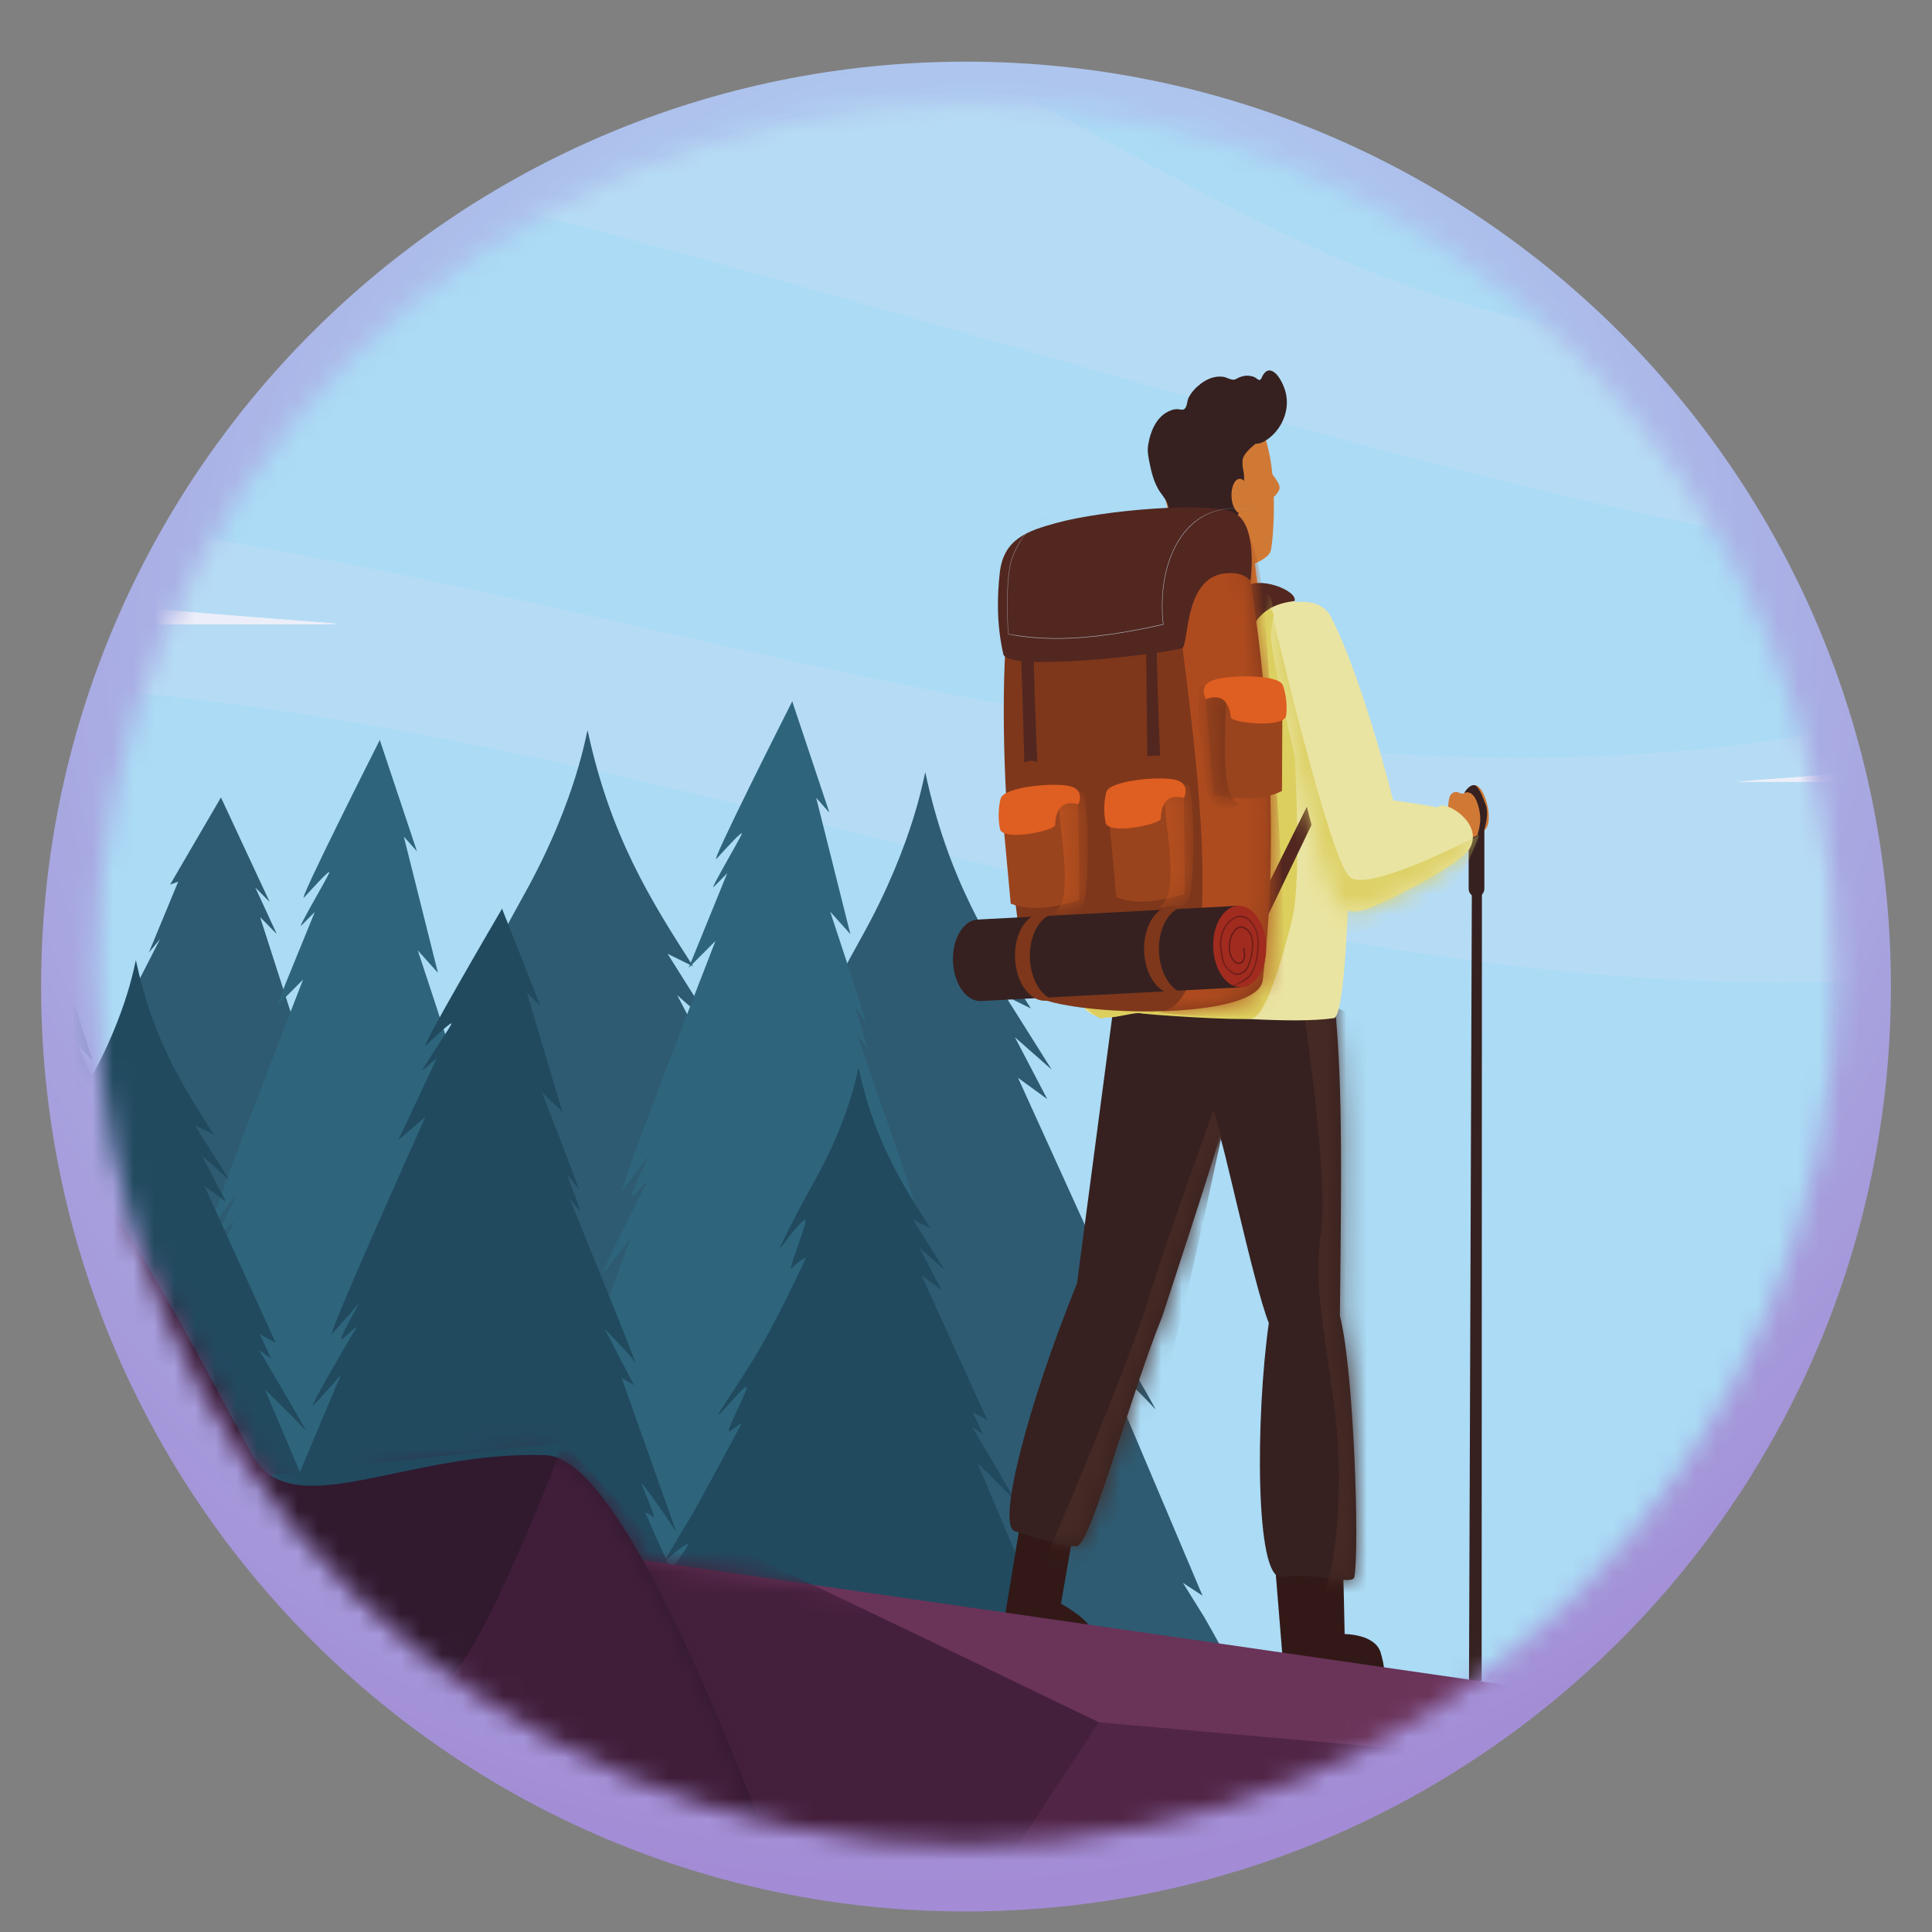 <svg width="94" height="94" viewBox="0 0 94 94" fill="none" xmlns="http://www.w3.org/2000/svg">
<rect x="0" y="0" width="94" height="94" fill="#808080" stroke="none"/>
<path d="M47 93C71.853 93 92 72.853 92 48C92 23.146 71.853 3 47 3C22.147 3 2 23.146 2 48C2 72.853 22.147 93 47 93Z" fill="url(#paint0_radial_966_620)"/>
<path d="M47.042 90.287C70.427 90.287 89.385 71.138 89.385 47.517C89.385 23.896 70.427 4.747 47.042 4.747C23.657 4.747 4.7 23.896 4.7 47.517C4.7 71.138 23.657 90.287 47.042 90.287Z" fill="url(#paint1_radial_966_620)"/>
<mask id="mask0_966_620" style="mask-type:alpha" maskUnits="userSpaceOnUse" x="4" y="5" width="86" height="85">
<path d="M47 89.76C70.385 89.76 89.342 70.802 89.342 47.417C89.342 24.032 70.385 5.075 47 5.075C23.615 5.075 4.658 24.032 4.658 47.417C4.658 70.802 23.615 89.76 47 89.76Z" fill="url(#paint2_radial_966_620)"/>
</mask>
<g mask="url(#mask0_966_620)">
<path d="M68.764 11.661C72.138 17.797 74.057 24.833 74.057 32.322C74.057 56.117 54.698 75.402 30.811 75.402C24.145 75.402 17.831 73.901 12.187 71.215C19.765 82.402 32.605 89.76 47.171 89.76C70.463 89.76 89.344 70.951 89.344 47.749C89.336 32.418 81.083 18.997 68.765 11.662L68.764 11.661Z" fill="url(#paint3_radial_966_620)" fill-opacity="0.2"/>
<path d="M-25.794 116.829H193.771V-44.619H-25.794V116.829Z" fill="#ABDBF5"/>
<path d="M110.526 29.425C96.401 28.633 82.201 25.796 68.738 22.286C44.08 15.858 20.071 7.178 -5.703 4.559C-10.124 4.11 -14.587 3.878 -19.051 3.878C-21.3 3.878 -23.55 3.937 -25.794 4.057V-1.657C-25.441 -1.663 -25.088 -1.666 -24.734 -1.666C-22.655 -1.666 -20.575 -1.561 -18.505 -1.337C-11.454 -0.575 -4.612 1.518 2.494 1.518C2.633 1.518 2.772 1.517 2.911 1.515C11.445 1.416 19.601 -1.79 28.102 -1.79C28.428 -1.79 28.754 -1.785 29.081 -1.776C43.536 -1.343 54.284 8.481 67.283 13.448C73.6 15.861 80.615 17.049 87.639 17.049C96.865 17.048 106.104 14.998 113.779 10.981C124.46 5.39 133.067 -3.922 145.849 -4.953C146.64 -5.017 147.428 -5.047 148.214 -5.047C154.202 -5.047 160.082 -3.34 165.921 -2.102C174.813 -0.216 183.805 0.597 192.841 0.597C193.152 0.597 193.46 0.596 193.771 0.594V2.612C193.365 2.972 192.945 3.352 192.51 3.751C188.82 7.139 183.98 12.026 181.268 15.122C180.914 15.526 180.508 15.972 180.06 16.45C179.522 16.508 178.987 16.574 178.454 16.647C177.882 15.782 176.953 15.15 175.863 14.939C175.431 9.982 170.798 6.076 165.155 6.076C159.708 6.076 155.203 9.714 154.506 14.423C153.756 14.093 152.931 13.911 152.065 13.911C149.746 13.911 147.722 15.218 146.647 17.156C145.333 16.242 143.673 15.696 141.868 15.696C138.509 15.696 135.649 17.587 134.594 20.223C133.495 19.529 132.206 19.13 130.83 19.13C127.265 19.13 124.293 21.809 123.655 25.346C121.805 25.538 120.259 26.628 119.569 28.119C118.547 28.156 117.52 28.229 116.492 28.343C116.488 28.344 116.482 28.344 116.478 28.345C116.002 28.264 115.507 28.222 114.999 28.222C113.374 28.222 111.888 28.655 110.743 29.372C110.67 29.39 110.599 29.407 110.526 29.425Z" fill="#B6DCF5"/>
<path d="M86.698 47.8C68.784 47.8 51.333 42.823 34.096 38.689C21.685 35.712 8.58 33.151 -4.268 33.151C-10.762 33.151 -17.191 33.805 -23.432 35.391C-24.223 35.593 -25.01 35.808 -25.794 36.031V25.756C-20.692 24.789 -15.408 24.356 -10.155 24.356C-8.118 24.356 -6.087 24.422 -4.071 24.546C12.396 25.562 28.124 30.071 44.104 33.343C53.838 35.336 64.002 36.864 74.015 36.864C80.44 36.864 86.802 36.235 92.951 34.696C98.918 33.202 104.577 30.874 110.526 29.425C110.567 29.427 110.609 29.429 110.65 29.432C109.37 30.265 108.539 31.459 108.459 32.795C107.899 32.623 107.27 32.526 106.604 32.526C104.599 32.526 102.92 33.404 102.497 34.579C102.188 35.436 103.213 36.124 99.313 36.644C93.855 37.372 84.478 38.032 84.478 38.032C84.478 38.032 109.408 38.134 138.838 38.237C137.904 39.534 136.879 40.969 136.013 42.237C121.028 42.372 106.317 46.955 91.224 47.69C89.712 47.764 88.204 47.8 86.698 47.8Z" fill="#B6DCF5"/>
<path fill-rule="evenodd" clip-rule="evenodd" d="M-15.839 20.52C-15.553 18.588 -13.705 17.095 -11.47 17.095C-9.155 17.095 -7.255 18.698 -7.077 20.732C-6.448 20.854 -5.949 21.317 -5.805 21.91C-5.611 21.839 -5.402 21.8 -5.184 21.8C-4.805 21.8 -4.453 21.917 -4.16 22.117C-3.61 21.582 -2.882 21.255 -2.083 21.255C-0.69 21.255 0.489 22.248 0.88 23.613C1.201 23.498 1.547 23.435 1.907 23.435C3.485 23.435 4.791 24.638 4.994 26.194C6.129 26.302 7.011 27.065 7.011 27.99C7.011 28.162 6.98 28.328 6.923 28.485L6.949 28.485C7.418 28.485 7.797 28.849 7.797 29.296C7.797 29.421 7.767 29.54 7.714 29.646C11.376 29.983 15.875 30.283 16.354 30.348C17.172 30.458 -44.567 30.205 -44.567 30.205C-44.567 30.205 -40.72 29.934 -38.481 29.635C-36.881 29.422 -37.302 29.14 -37.175 28.788C-37.002 28.306 -36.313 27.946 -35.49 27.946C-35.217 27.946 -34.959 27.986 -34.729 28.056C-34.667 27.013 -33.489 26.18 -32.046 26.18C-31.388 26.18 -30.784 26.354 -30.317 26.642C-30.209 25.783 -29.45 25.1 -28.495 25.001C-28.233 23.55 -27.014 22.451 -25.552 22.451C-24.987 22.451 -24.459 22.614 -24.008 22.899C-23.575 21.818 -22.401 21.042 -21.023 21.042C-20.283 21.042 -19.602 21.266 -19.063 21.641C-18.622 20.846 -17.791 20.309 -16.84 20.309C-16.485 20.309 -16.147 20.384 -15.839 20.52Z" fill="#ECEFF9"/>
<path fill-rule="evenodd" clip-rule="evenodd" d="M-15.839 20.52C-15.553 18.588 -13.705 17.095 -11.47 17.095C-9.155 17.095 -7.255 18.698 -7.077 20.732C-6.448 20.854 -5.949 21.317 -5.805 21.91C-5.611 21.839 -5.402 21.8 -5.184 21.8C-4.805 21.8 -4.453 21.917 -4.16 22.117C-3.61 21.582 -2.882 21.255 -2.083 21.255C-0.69 21.255 0.489 22.248 0.88 23.613C1.201 23.498 1.547 23.435 1.907 23.435C3.485 23.435 4.791 24.638 4.994 26.194C6.129 26.302 7.011 27.065 7.011 27.99C7.011 28.162 6.98 28.328 6.923 28.485L6.949 28.485C7.418 28.485 7.797 28.849 7.797 29.296C7.797 29.421 7.767 29.54 7.714 29.646C11.376 29.983 15.875 30.283 16.354 30.348C17.172 30.458 -44.567 30.205 -44.567 30.205C-44.567 30.205 -40.72 29.934 -38.481 29.635C-36.881 29.422 -37.302 29.14 -37.175 28.788C-37.002 28.306 -36.313 27.946 -35.49 27.946C-35.217 27.946 -34.959 27.986 -34.729 28.056C-34.667 27.013 -33.489 26.18 -32.046 26.18C-31.388 26.18 -30.784 26.354 -30.317 26.642C-30.209 25.783 -29.45 25.1 -28.495 25.001C-28.233 23.55 -27.014 22.451 -25.552 22.451C-24.987 22.451 -24.459 22.614 -24.008 22.899C-23.575 21.818 -22.401 21.042 -21.023 21.042C-20.283 21.042 -19.602 21.266 -19.063 21.641C-18.622 20.846 -17.791 20.309 -16.84 20.309C-16.485 20.309 -16.147 20.384 -15.839 20.52Z" fill="#ECEFF9"/>
<mask id="mask1_966_620" style="mask-type:luminance" maskUnits="userSpaceOnUse" x="-26" y="-45" width="220" height="162">
<path d="M-25.794 116.829H193.771V-44.619H-25.794V116.829Z" fill="white"/>
</mask>
<g mask="url(#mask1_966_620)">
<mask id="mask2_966_620" style="mask-type:luminance" maskUnits="userSpaceOnUse" x="-45" y="17" width="62" height="14">
<path fill-rule="evenodd" clip-rule="evenodd" d="M-15.839 20.52C-15.553 18.588 -13.705 17.096 -11.47 17.096C-9.155 17.096 -7.254 18.698 -7.077 20.732C-6.448 20.854 -5.949 21.318 -5.805 21.91C-5.611 21.839 -5.402 21.8 -5.184 21.8C-4.805 21.8 -4.453 21.917 -4.16 22.117C-3.61 21.582 -2.882 21.255 -2.083 21.255C-0.69 21.255 0.489 22.248 0.88 23.613C1.201 23.498 1.547 23.436 1.907 23.436C3.485 23.436 4.791 24.638 4.994 26.194C6.129 26.302 7.011 27.066 7.011 27.99C7.011 28.162 6.98 28.328 6.923 28.486L6.949 28.485C7.418 28.485 7.797 28.849 7.797 29.296C7.797 29.421 7.767 29.54 7.714 29.646C11.376 29.983 15.875 30.284 16.354 30.348C17.172 30.458 -44.567 30.205 -44.567 30.205C-44.567 30.205 -40.72 29.934 -38.481 29.636C-36.881 29.422 -37.302 29.14 -37.175 28.788C-37.002 28.306 -36.313 27.946 -35.49 27.946C-35.217 27.946 -34.959 27.986 -34.729 28.056C-34.667 27.014 -33.489 26.18 -32.046 26.18C-31.388 26.18 -30.784 26.354 -30.317 26.642C-30.209 25.783 -29.45 25.1 -28.495 25.001C-28.233 23.55 -27.014 22.451 -25.552 22.451C-24.987 22.451 -24.459 22.614 -24.008 22.899C-23.575 21.818 -22.401 21.042 -21.023 21.042C-20.283 21.042 -19.602 21.266 -19.063 21.641C-18.622 20.846 -17.791 20.31 -16.84 20.31C-16.485 20.31 -16.147 20.384 -15.839 20.52Z" fill="white"/>
</mask>
<g mask="url(#mask2_966_620)">
<path fill-rule="evenodd" clip-rule="evenodd" d="M-23.92 28.825C-24.003 29.145 -24.395 29.38 -24.653 29.475C-25.414 29.755 -26.344 29.649 -27.04 29.203C-27.274 29.054 -27.664 28.508 -27.961 28.559C-28.259 28.609 -28.484 29.019 -28.7 29.214C-29.085 29.563 -29.531 29.78 -30.03 29.828C-30.667 29.889 -31.267 29.669 -31.801 29.296C-32.017 29.145 -32.351 28.697 -32.619 28.69C-32.784 28.686 -32.948 28.947 -33.045 29.061C-33.244 29.298 -33.503 29.528 -33.793 29.606C-34.342 29.755 -34.991 29.611 -35.518 29.428C-35.712 29.361 -35.903 29.233 -36.104 29.2C-36.37 29.156 -36.58 29.543 -36.838 29.606C-37.647 29.807 -38.515 29.246 -38.869 28.459C-39.401 27.274 -38.264 26.425 -37.506 25.792C-36.389 24.859 -35.138 24.421 -33.766 24.185C-32.765 24.013 -31.733 24.078 -30.832 23.501C-27.843 22.035 -25.832 19.254 -22.881 17.682C-18.754 15.484 -14.232 15.397 -9.757 15.749C-6.834 15.98 -3.943 16.372 -1.296 17.857C0.174 18.682 1.598 19.924 2.657 21.323C3.62 22.595 4.304 24.52 5.556 25.491C5.769 25.648 5.905 26.047 5.963 26.299C6.173 27.198 5.919 28.048 5.213 28.572C4.735 28.926 4.115 29.06 3.553 28.911C3.232 28.826 2.87 28.529 2.529 28.603C2.224 28.669 1.983 28.983 1.725 29.154C1.188 29.512 0.572 29.797 -0.062 29.818C-1.007 29.849 -2.008 29.486 -2.823 28.979C-3.101 28.806 -3.368 28.622 -3.602 28.38C-3.704 28.274 -3.851 28.067 -4.007 28.067C-4.311 28.067 -4.72 28.716 -4.962 28.889C-5.478 29.257 -6.131 29.427 -6.736 29.48C-7.749 29.569 -8.791 29.349 -9.708 28.869C-10.012 28.709 -10.31 28.531 -10.593 28.328C-10.731 28.23 -10.919 28.021 -11.096 28.017C-11.441 28.011 -11.816 28.702 -12.026 28.934C-12.435 29.386 -12.955 29.635 -13.527 29.706C-14.278 29.799 -14.992 29.599 -15.732 29.525C-16.664 29.432 -17.549 29.571 -18.425 29.096C-18.82 28.882 -19.154 28.538 -19.448 28.18C-19.57 28.033 -19.753 27.671 -19.941 27.613C-20.066 27.575 -20.105 27.952 -20.121 28.021C-20.218 28.438 -20.334 28.926 -20.692 29.163C-21.615 29.774 -23.007 29.363 -23.874 28.812" fill="#ECEFF9"/>
</g>
</g>
<path fill-rule="evenodd" clip-rule="evenodd" d="M154.506 14.423C155.202 9.714 159.708 6.076 165.155 6.076C170.798 6.076 175.431 9.983 175.863 14.939C177.398 15.237 178.615 16.368 178.964 17.812C179.438 17.639 179.947 17.544 180.479 17.544C181.402 17.544 182.26 17.829 182.975 18.318C184.315 17.012 186.091 16.216 188.037 16.216C191.432 16.216 194.307 18.636 195.26 21.964C196.043 21.683 196.886 21.531 197.763 21.531C201.61 21.531 204.793 24.461 205.287 28.254C208.057 28.518 210.204 30.379 210.204 32.633C210.204 33.051 210.13 33.457 209.991 33.841L210.055 33.84C211.196 33.84 212.122 34.726 212.122 35.816C212.122 36.122 212.049 36.411 211.919 36.67C220.845 37.491 231.811 38.223 232.98 38.381C234.973 38.648 84.478 38.032 84.478 38.032C84.478 38.032 93.855 37.372 99.313 36.644C103.213 36.124 102.188 35.436 102.497 34.579C102.92 33.404 104.599 32.526 106.604 32.526C107.27 32.526 107.899 32.623 108.459 32.795C108.611 30.252 111.483 28.222 114.999 28.222C116.604 28.222 118.076 28.646 119.215 29.348C119.478 27.253 121.327 25.588 123.655 25.346C124.293 21.809 127.265 19.13 130.83 19.13C132.206 19.13 133.495 19.529 134.594 20.223C135.649 17.587 138.509 15.696 141.868 15.696C143.673 15.696 145.333 16.242 146.647 17.156C147.722 15.218 149.746 13.911 152.065 13.911C152.931 13.911 153.756 14.093 154.506 14.423Z" fill="#ECEFF9"/>
<path fill-rule="evenodd" clip-rule="evenodd" d="M154.506 14.423C155.202 9.714 159.708 6.076 165.155 6.076C170.798 6.076 175.431 9.983 175.863 14.939C177.398 15.237 178.615 16.368 178.964 17.812C179.438 17.639 179.947 17.544 180.479 17.544C181.402 17.544 182.26 17.829 182.975 18.318C184.315 17.012 186.091 16.216 188.037 16.216C191.432 16.216 194.307 18.636 195.26 21.964C196.043 21.683 196.886 21.531 197.763 21.531C201.61 21.531 204.793 24.461 205.287 28.254C208.057 28.518 210.204 30.379 210.204 32.633C210.204 33.051 210.13 33.457 209.991 33.841L210.055 33.84C211.196 33.84 212.122 34.726 212.122 35.816C212.122 36.122 212.049 36.411 211.919 36.67C220.845 37.491 231.811 38.223 232.98 38.381C234.973 38.648 84.478 38.032 84.478 38.032C84.478 38.032 93.855 37.372 99.313 36.644C103.213 36.124 102.188 35.436 102.497 34.579C102.92 33.404 104.599 32.526 106.604 32.526C107.27 32.526 107.899 32.623 108.459 32.795C108.611 30.252 111.483 28.222 114.999 28.222C116.604 28.222 118.076 28.646 119.215 29.348C119.478 27.253 121.327 25.588 123.655 25.346C124.293 21.809 127.265 19.13 130.83 19.13C132.206 19.13 133.495 19.529 134.594 20.223C135.649 17.587 138.509 15.696 141.868 15.696C143.673 15.696 145.333 16.242 146.647 17.156C147.722 15.218 149.746 13.911 152.065 13.911C152.931 13.911 153.756 14.093 154.506 14.423Z" fill="#ECEFF9"/>
<path d="M53.682 112.707C46.08 111.351 41.884 110.13 42.888 109.163C48.629 103.634 114.797 47.007 116.203 45.568C116.314 45.455 116.447 45.403 116.6 45.403C117.563 45.403 119.328 47.469 121.397 49.445C119.539 47.671 117.927 45.824 116.92 45.465L116.473 45.416L123.78 55.03L123.48 59.882L121.45 64.311C121.386 64.304 121.318 64.301 121.246 64.301C117.584 64.301 103.959 73.251 90.268 82.758C96.162 77.004 104.097 69.258 105.113 68.278C106.753 66.696 109.315 63.489 109.315 63.489L106.855 59.573C106.855 59.573 109.623 56.973 111.058 56.069C112.493 55.164 116.473 45.416 116.473 45.416C116.473 45.416 116.374 45.473 116.19 45.581C115.155 46.604 92.058 66.428 71.994 83.747C73.823 85.256 79.318 87.421 82.116 88.468C70.311 96.793 60.007 104.237 58.093 104.959C56.541 105.545 55.021 108.718 53.682 112.707Z" fill="#619DD1"/>
<mask id="mask3_966_620" style="mask-type:luminance" maskUnits="userSpaceOnUse" x="-26" y="-45" width="220" height="162">
<path d="M-25.794 116.829H193.771V-44.619H-25.794V116.829Z" fill="white"/>
</mask>
<g mask="url(#mask3_966_620)">
<mask id="mask4_966_620" style="mask-type:luminance" maskUnits="userSpaceOnUse" x="42" y="-2" width="160" height="131">
<path fill-rule="evenodd" clip-rule="evenodd" d="M149 27.816C153.483 22.384 155.08 20.371 156.104 20.597C158.975 21.23 166.289 30.833 167.352 29.355C168.415 27.878 177.645 19.259 181.268 15.122C183.98 12.026 188.82 7.139 192.51 3.751C196.676 -0.074 199.585 -2.189 200.244 -1.424C203.048 1.827 201.341 128.529 201.341 128.529C201.341 128.529 37.147 114.692 42.888 109.163C48.628 103.634 114.797 47.007 116.203 45.568C117.01 44.743 118.999 47.155 121.397 49.445C121.512 49.555 121.89 49.42 122.268 49.285C122.644 49.151 123.019 49.016 123.133 49.124C124.676 50.582 125.513 52.786 126.507 53.099C127.313 53.353 130.054 50.455 133.572 46.293C133.787 45.891 134.014 45.464 134.248 45.02C135.54 42.568 141.278 34.986 141.588 34.359C141.898 33.732 142.902 31.865 142.902 31.865C143.295 31.142 144.311 31.552 144.612 31.607C145.206 31.715 145.814 30.115 146.216 29.383C147.497 27.046 148.058 27.762 149 27.816Z" fill="white"/>
</mask>
<g mask="url(#mask4_966_620)">
<path d="M82.116 88.468C79.318 87.421 73.823 85.256 71.994 83.746C92.058 66.428 115.155 46.604 116.19 45.581C116.374 45.473 116.473 45.416 116.473 45.416C116.473 45.416 112.493 55.164 111.058 56.069C109.623 56.973 106.855 59.573 106.855 59.573L109.315 63.489C109.315 63.489 106.753 66.696 105.113 68.278C104.097 69.258 96.162 77.004 90.268 82.758C87.527 84.661 84.783 86.587 82.116 88.468Z" fill="#63A8E0"/>
</g>
</g>
<path d="M188.78 116.829H149.86C151.781 116.051 153.167 115.575 153.669 115.575C153.698 115.575 153.724 115.576 153.746 115.58C153.773 115.583 153.802 115.585 153.832 115.585C156.162 115.586 168.963 104.785 168.063 102.659C167.535 101.41 164.597 89.206 161.791 78.726C153.762 67.659 147.172 58.828 146.046 57.851C145.935 57.755 145.801 57.703 145.647 57.689C144.469 59.944 143.51 63.972 144.245 65.478C145.156 67.344 146.718 70.394 143.594 74.109C140.47 77.823 136.956 86.294 136.956 86.294L143.594 82.83C143.594 82.83 136.045 97.778 133.442 101.08C130.838 104.382 127.715 109.263 126.413 113.426C126.156 114.249 125.822 115.448 125.465 116.829H98.273L107.97 103.226L114.53 89.08L114.12 82.83L115.076 79.711L112.07 78.505L120.842 64.331C116.037 64.993 99.335 76.361 84.325 86.912C85.674 89.053 87.542 91.474 88.427 92.675C89.594 94.26 90.939 107.761 91.724 116.829H52.429C52.824 115.409 53.243 114.015 53.682 112.708C55.021 108.718 56.541 105.545 58.093 104.959C60.007 104.237 70.311 96.793 82.116 88.468C84.783 86.588 87.527 84.661 90.268 82.758C103.959 73.251 117.584 64.301 121.246 64.301C121.318 64.301 121.386 64.304 121.45 64.311C121.694 64.337 121.88 64.415 122.007 64.546C122.222 64.77 122.451 64.993 122.692 65.215C125.1 67.436 128.702 69.495 131.503 69.495C131.71 69.495 131.912 69.483 132.109 69.46C136.32 66.272 143.172 57.686 145.568 57.686C145.756 57.686 145.916 57.739 146.046 57.851C146.347 58.113 147.039 58.935 148.043 60.21C149.414 61.951 151.366 64.534 153.709 67.692C154.104 68.225 154.513 68.777 154.929 69.34C157.801 73.231 161.155 77.835 164.682 82.722C173.132 94.432 182.575 107.768 188.78 116.829ZM130.382 83.844L127.051 91.545L128.396 94.992L127.82 98.609L118.981 111.749L127.307 103.272L131.343 96.984L132.395 92.392V87.666L132.109 69.46C131.912 69.483 131.71 69.495 131.503 69.495C130.594 69.495 129.6 69.278 128.59 68.909C126.45 68.127 124.237 66.662 122.601 65.132L121.285 64.301L122.979 70.894L128.32 73.241L129.869 77.345L124.169 86.599L130.382 83.844Z" fill="#5387B8"/>
<mask id="mask5_966_620" style="mask-type:luminance" maskUnits="userSpaceOnUse" x="-26" y="-45" width="220" height="162">
<path d="M-25.794 116.829H193.771V-44.619H-25.794V116.829Z" fill="white"/>
</mask>
<g mask="url(#mask5_966_620)">
<mask id="mask6_966_620" style="mask-type:luminance" maskUnits="userSpaceOnUse" x="48" y="57" width="148" height="76">
<path fill-rule="evenodd" clip-rule="evenodd" d="M58.093 104.959C62.803 103.183 118.313 60.705 122.007 64.546C124.53 67.169 128.973 69.829 132.109 69.46C136.65 66.022 144.264 56.305 146.046 57.851C149.352 60.72 199.778 131.295 195.337 127.394C192.767 125.136 48.983 132.297 48.983 132.297C48.983 132.297 53.384 106.736 58.093 104.959Z" fill="white"/>
</mask>
<g mask="url(#mask6_966_620)">
<path d="M98.273 116.829H91.724C90.939 107.761 89.594 94.26 88.427 92.675C87.542 91.474 85.674 89.053 84.325 86.912C99.335 76.361 116.037 64.993 120.842 64.331L112.07 78.505L115.076 79.711L114.12 82.83L114.53 89.08L107.97 103.226L98.273 116.829Z" fill="#5790C3"/>
</g>
</g>
<path fill-rule="evenodd" clip-rule="evenodd" d="M91.674 92.434C93.519 88.792 93.753 86.236 93.785 86.281C94.757 90.112 96.333 92.421 97.995 94.787L97.036 94.366L98.846 97.004L97.446 95.872L98.723 98.096L97.618 97.361L101.468 105.024L100.657 104.627L101.271 105.818L100.657 105.421C100.657 105.421 103.359 109.592 103.114 109.314C102.868 109.036 101.014 107.362 101.014 107.362L105.122 116.105L104.385 115.668L105.22 116.9C105.22 116.9 107.087 119.879 106.694 119.561C106.465 119.375 105.608 118.635 104.934 118.051C105.352 119.195 105.595 119.864 105.595 119.864L102.013 119.803L98.187 119.438L96.803 119.56L90.691 119.946C90.691 119.946 90.014 120.141 89.441 120.335C88.868 120.529 88.548 118.858 88.548 118.858C88.548 118.858 87.044 119.596 86.367 120.141C85.69 120.685 86.502 118.462 86.502 118.462C86.502 118.462 85.69 119.052 85.065 119.791C84.44 120.529 85.429 118.353 85.429 118.353C85.429 118.353 84.53 118.256 83.105 119.471C82.427 120.049 82.764 119.508 83.716 117.773L82.001 119.255C82.001 119.255 83.513 116.084 83.369 116.113C83.225 116.142 85.24 113.087 85.492 112.593C85.744 112.098 84.376 113.349 84.282 113.487C84.188 113.625 85.276 111.575 85.528 111.167C85.779 110.76 88.195 105.794 88.195 105.794C88.195 105.794 87.879 106.003 87.562 106.259C87.245 106.515 88.224 104.49 88.368 103.949C88.512 103.407 87.475 104.816 87.044 105.282C86.612 105.747 87.245 104.816 88.541 102.582C89.836 100.348 91.337 96.661 91.337 96.661C91.337 96.661 90.831 96.957 90.578 97.297C90.325 97.638 91.112 95.388 91.224 94.787C91.337 94.185 90.24 95.775 89.959 96.184C89.678 96.593 90.615 94.523 91.674 92.434Z" fill="#275275"/>
<path fill-rule="evenodd" clip-rule="evenodd" d="M25.498 43.53C28.115 38.834 28.55 35.475 28.59 35.536C29.683 40.652 31.649 43.794 33.725 47.018L32.48 46.404L34.739 49.996L32.947 48.417L34.523 51.43L33.1 50.394L37.802 60.741L36.752 60.168L37.504 61.778L36.712 61.216C36.712 61.216 40.072 66.885 39.762 66.503C39.452 66.121 37.087 63.8 37.087 63.8L42.076 75.589L41.125 74.968L42.167 76.643C42.167 76.643 44.483 80.688 43.98 80.245C43.687 79.986 42.592 78.958 41.732 78.146C42.226 79.681 42.514 80.579 42.514 80.579L37.789 80.282L32.757 79.57L30.924 79.647L22.837 79.788C22.837 79.788 21.933 80.004 21.167 80.226C20.401 80.448 20.061 78.222 20.061 78.222C20.061 78.222 18.04 79.107 17.119 79.784C16.198 80.462 17.381 77.577 17.381 77.577C17.381 77.577 16.279 78.307 15.417 79.244C14.555 80.181 15.97 77.367 15.97 77.367C15.97 77.367 14.787 77.186 12.847 78.703C11.922 79.426 12.394 78.732 13.737 76.498L11.4 78.351C11.4 78.351 13.553 74.257 13.361 74.286C13.169 74.316 15.981 70.405 16.338 69.768C16.695 69.13 14.828 70.699 14.697 70.876C14.566 71.052 16.104 68.411 16.456 67.888C16.809 67.366 20.244 60.956 20.244 60.956C20.244 60.956 19.815 61.213 19.385 61.532C18.954 61.851 20.346 59.237 20.563 58.531C20.78 57.825 19.342 59.622 18.749 60.211C18.156 60.799 19.038 59.608 20.859 56.737C22.68 53.866 24.843 49.09 24.843 49.09C24.843 49.09 24.161 49.45 23.81 49.884C23.459 50.319 24.61 47.397 24.788 46.609C24.966 45.822 23.44 47.854 23.049 48.377C22.657 48.9 23.997 46.225 25.498 43.53Z" fill="#2E5B72"/>
<path fill-rule="evenodd" clip-rule="evenodd" d="M41.93 45.578C44.546 40.882 44.981 37.523 45.021 37.583C46.114 42.7 48.08 45.841 50.157 49.065L48.911 48.452L51.17 52.042L49.378 50.464L50.954 53.477L49.531 52.44L54.233 62.788L53.183 62.215L53.935 63.825L53.144 63.264C53.144 63.264 56.504 68.932 56.193 68.55C55.883 68.168 53.518 65.847 53.518 65.847L58.507 77.636L57.556 77.014L58.598 78.69C58.598 78.69 60.914 82.735 60.411 82.292C60.118 82.033 59.023 81.005 58.163 80.193C58.657 81.729 58.945 82.626 58.945 82.626L54.22 82.329L49.188 81.618L47.355 81.694L39.268 81.835C39.268 81.835 38.364 82.051 37.598 82.273C36.832 82.495 36.492 80.269 36.492 80.269C36.492 80.269 34.471 81.153 33.55 81.831C32.629 82.508 33.812 79.624 33.812 79.624C33.812 79.624 32.71 80.353 31.848 81.291C30.986 82.228 32.401 79.414 32.401 79.414C32.401 79.414 31.218 79.233 29.278 80.75C28.353 81.473 28.825 80.779 30.168 78.546L27.831 80.398C27.831 80.398 29.984 76.304 29.792 76.333C29.601 76.363 32.412 72.452 32.769 71.815C33.126 71.177 31.259 72.746 31.128 72.923C30.997 73.099 32.535 70.458 32.887 69.935C33.24 69.413 36.675 63.003 36.675 63.003C36.675 63.003 36.246 63.261 35.816 63.579C35.385 63.898 36.778 61.284 36.994 60.578C37.211 59.872 35.773 61.669 35.18 62.258C34.587 62.846 35.469 61.655 37.29 58.785C39.111 55.913 41.275 51.137 41.275 51.137C41.275 51.137 40.592 51.497 40.241 51.931C39.89 52.366 41.041 49.444 41.219 48.656C41.398 47.869 39.871 49.901 39.48 50.424C39.089 50.947 40.428 48.272 41.93 45.578Z" fill="#2E5B72"/>
<path fill-rule="evenodd" clip-rule="evenodd" d="M29.623 76.912L24.309 79.135L27.867 71.453C27.867 71.453 27.1 71.975 26.758 72.368C26.416 72.762 27.714 70.553 27.92 70.042C28.126 69.531 26.608 71.396 26.608 71.396L30.694 60.205C30.694 60.205 29.631 61.644 29.359 61.929C29.087 62.214 31.266 57.911 31.427 57.621C31.587 57.331 31.078 57.932 30.769 58.215C30.46 58.499 31.592 56.201 31.592 56.201C31.592 56.201 30.727 57.351 30.294 57.926C29.861 58.501 34.811 45.779 34.811 45.779L33.507 47.089L35.383 42.486C35.383 42.486 34.979 42.896 34.731 43.147C34.482 43.397 35.983 40.848 36.083 40.591C36.181 40.334 35.309 41.293 34.872 41.773C34.436 42.252 38.408 34.391 38.546 34.123C38.555 34.105 38.56 34.122 38.562 34.17L40.353 39.536L39.713 38.822L41.374 45.449L40.393 44.358C40.393 44.358 42.235 49.898 42.121 49.741C42.006 49.586 41.566 48.925 41.566 48.925C41.566 48.925 42.291 51.147 42.177 50.978C42.063 50.808 41.703 50.325 41.703 50.325C41.703 50.325 44.988 59.816 44.768 59.405C44.548 58.993 43.324 57.545 43.324 57.545L44.72 60.688L44.13 60.286C44.13 60.286 46.807 69.234 46.724 68.963C46.642 68.691 44.981 65.916 45.054 66.209C45.127 66.502 45.791 68.228 45.601 68.041C45.412 67.854 45.218 67.8 45.218 67.8C45.218 67.8 46.532 71.421 47.837 74.377C47.851 74.407 46.56 73.347 46.56 73.347L47.21 75.45C47.21 75.45 48.611 78.956 48.079 78.539C47.547 78.123 45.267 77.633 45.267 77.633L38.364 77.289L29.623 76.912Z" fill="#2E657C"/>
<path fill-rule="evenodd" clip-rule="evenodd" d="M10.75 38.799L10.758 38.816L13.119 43.881L12.421 43.179L13.466 45.444L12.656 44.624L14.748 51.128L13.993 50.345L15.578 53.798L15.066 53.203L15.379 54.374L14.982 53.885L16.566 56.997L15.941 56.269L16.315 57.355L16.679 58.72L16.045 57.699L17.928 62.304L17.247 61.214L20.031 68.052L19.035 67.225L19.678 68.817L18.889 68.007L22.2 75.113L21.327 74.19L21.942 76.376L20.823 75.166L22.459 79.96L22.051 79.941C22.326 81.078 22.45 81.707 22.376 81.66C22.362 81.651 22.335 81.641 22.295 81.631L22.312 81.659L22.232 81.617C20.041 81.159 -4.867 79.475 -4.867 79.475L-5.621 79.425L-1.759 71.349L-3.202 72.402L-1.922 69.425L-2.515 69.67L-0.414 66.986L-1.496 67.551L-0.308 65.592L-1.557 66.354L2.081 59.687L1.449 59.987L2.281 58.656L1.409 59.301L2.502 57.988L2.307 57.979L2.642 57.136L1.753 58.235L6.159 50.679L5.458 51.038L6.124 49.933L5.367 50.545L6.555 48.59L6.047 49.091L7.79 45.686L7.241 46.35L8.671 42.895L8.278 43.038L10.73 38.834L10.743 38.805L10.75 38.799Z" fill="#2E5B72"/>
<path fill-rule="evenodd" clip-rule="evenodd" d="M9.556 78.795L4.242 81.018L7.8 73.337C7.8 73.337 7.033 73.858 6.692 74.251C6.35 74.645 7.647 72.436 7.853 71.924C8.059 71.413 6.541 73.279 6.541 73.279L10.628 62.088C10.628 62.088 9.565 63.527 9.292 63.812C9.02 64.097 11.2 59.794 11.36 59.504C11.521 59.214 11.012 59.815 10.703 60.099C10.393 60.382 11.525 58.084 11.525 58.084C11.525 58.084 10.66 59.234 10.228 59.809C9.795 60.384 14.745 47.662 14.745 47.662L13.44 48.971L15.317 44.37C15.317 44.37 14.913 44.779 14.664 45.029C14.416 45.28 15.916 42.731 16.016 42.474C16.115 42.217 15.242 43.176 14.806 43.656C14.369 44.136 18.341 36.274 18.479 36.005C18.488 35.988 18.493 36.005 18.495 36.053L20.287 41.42L19.647 40.705L21.308 47.332L20.326 46.241C20.326 46.241 22.169 51.781 22.054 51.625C21.939 51.468 21.5 50.808 21.5 50.808C21.5 50.808 22.225 53.03 22.111 52.861C21.997 52.691 21.636 52.209 21.636 52.209C21.636 52.209 24.921 61.699 24.701 61.288C24.482 60.876 23.258 59.428 23.258 59.428L24.653 62.571L24.063 62.169C24.063 62.169 26.74 71.117 26.658 70.845C26.575 70.574 24.914 67.799 24.987 68.092C25.06 68.385 25.724 70.111 25.535 69.924C25.346 69.737 25.152 69.683 25.152 69.683C25.152 69.683 26.465 73.304 27.771 76.26C27.784 76.29 26.493 75.23 26.493 75.23L27.143 77.332C27.143 77.332 28.544 80.839 28.012 80.422C27.48 80.006 25.2 79.516 25.2 79.516L18.298 79.172L9.556 78.795Z" fill="#2E657C"/>
<path fill-rule="evenodd" clip-rule="evenodd" d="M0.503 39.256L0.511 39.273L2.871 44.339L2.173 43.636L3.218 45.901L2.408 45.081L4.501 51.586L3.746 50.802L5.331 54.255L4.819 53.66L5.131 54.831L4.735 54.342L6.319 57.455L5.693 56.727L6.068 57.812L6.432 59.177L5.797 58.156L7.681 62.761L6.999 61.672L9.784 68.509L8.788 67.682L9.431 69.274L8.642 68.465L11.953 75.57L11.08 74.647L11.694 76.833L10.576 75.624L12.212 80.417L11.804 80.398C12.079 81.536 12.203 82.164 12.128 82.117C12.114 82.108 12.087 82.099 12.047 82.088L12.064 82.116L11.985 82.074C9.794 81.616 -15.115 79.932 -15.115 79.932L-15.868 79.882L-12.006 71.806L-13.45 72.859L-12.17 69.882L-12.763 70.128L-10.661 67.443L-11.744 68.008L-10.556 66.05L-11.805 66.811L-8.167 60.144L-8.799 60.444L-7.966 59.113L-8.838 59.758L-7.746 58.445L-7.941 58.437L-7.605 57.593L-8.494 58.692L-4.088 51.136L-4.79 51.495L-4.123 50.39L-4.88 51.002L-3.692 49.047L-4.201 49.548L-2.457 46.143L-3.007 46.808L-1.576 43.352L-1.97 43.495L0.482 39.291L0.496 39.262L0.503 39.256Z" fill="#2E657C"/>
<path fill-rule="evenodd" clip-rule="evenodd" d="M39.669 57.386C41.449 54.191 41.745 51.906 41.772 51.947C42.516 55.428 43.853 57.565 45.266 59.758L44.419 59.341L45.955 61.784L44.736 60.71L45.808 62.76L44.84 62.055L48.039 69.094L47.325 68.704L47.836 69.8L47.298 69.418C47.298 69.418 49.584 73.274 49.373 73.014C49.161 72.754 47.553 71.175 47.553 71.175L50.947 79.195L50.3 78.773L51.009 79.913C51.009 79.913 52.584 82.664 52.242 82.363C52.043 82.187 51.298 81.487 50.713 80.935C51.049 81.98 51.245 82.59 51.245 82.59L48.03 82.388L44.607 81.904L43.36 81.956L37.858 82.052C37.858 82.052 37.244 82.199 36.722 82.35C36.201 82.501 35.97 80.987 35.97 80.987C35.97 80.987 34.595 81.588 33.969 82.049C33.342 82.51 34.147 80.548 34.147 80.548C34.147 80.548 33.397 81.044 32.811 81.682C32.224 82.319 33.187 80.405 33.187 80.405C33.187 80.405 32.382 80.281 31.062 81.314C30.433 81.806 30.754 81.334 31.668 79.814L30.078 81.075C30.078 81.075 31.542 78.289 31.412 78.309C31.282 78.33 33.194 75.669 33.437 75.235C33.68 74.802 32.41 75.869 32.321 75.989C32.232 76.109 33.278 74.312 33.517 73.957C33.758 73.601 36.094 69.24 36.094 69.24C36.094 69.24 35.803 69.416 35.51 69.633C35.217 69.849 36.164 68.072 36.312 67.591C36.459 67.11 35.481 68.333 35.078 68.733C34.674 69.134 35.274 68.324 36.513 66.37C37.751 64.417 39.224 61.168 39.224 61.168C39.224 61.168 38.759 61.413 38.52 61.709C38.282 62.004 39.065 60.016 39.186 59.48C39.307 58.944 38.269 60.327 38.003 60.683C37.736 61.039 38.648 59.219 39.669 57.386Z" fill="#214A5F"/>
<path fill-rule="evenodd" clip-rule="evenodd" d="M4.331 52.63C6.262 49.163 6.584 46.682 6.613 46.727C7.42 50.505 8.872 52.825 10.405 55.205L9.486 54.752L11.154 57.403L9.83 56.238L10.994 58.462L9.943 57.697L13.415 65.337L12.64 64.914L13.195 66.103L12.611 65.688C12.611 65.688 15.091 69.874 14.862 69.592C14.633 69.309 12.887 67.596 12.887 67.596L16.571 76.3L15.869 75.842L16.638 77.079C16.638 77.079 18.348 80.066 17.977 79.738C17.76 79.547 16.952 78.788 16.317 78.188C16.682 79.322 16.894 79.984 16.894 79.984L13.405 79.766L9.69 79.24L8.336 79.297L2.366 79.401C2.366 79.401 1.698 79.56 1.133 79.724C0.567 79.888 0.316 78.245 0.316 78.245C0.316 78.245 -1.176 78.898 -1.856 79.398C-2.536 79.898 -1.663 77.768 -1.663 77.768C-1.663 77.768 -2.476 78.307 -3.113 78.999C-3.749 79.691 -2.705 77.614 -2.705 77.614C-2.705 77.614 -3.578 77.48 -5.011 78.6C-5.693 79.133 -5.345 78.621 -4.353 76.972L-6.079 78.34C-6.079 78.34 -4.49 75.317 -4.631 75.339C-4.772 75.361 -2.697 72.473 -2.433 72.002C-2.169 71.532 -3.548 72.69 -3.645 72.82C-3.741 72.951 -2.606 71 -2.346 70.615C-2.085 70.229 0.451 65.496 0.451 65.496C0.451 65.496 0.135 65.686 -0.183 65.922C-0.501 66.157 0.527 64.227 0.687 63.706C0.847 63.184 -0.215 64.511 -0.653 64.946C-1.09 65.38 -0.439 64.501 0.905 62.382C2.249 60.261 3.847 56.735 3.847 56.735C3.847 56.735 3.343 57 3.084 57.321C2.825 57.642 3.675 55.484 3.806 54.903C3.938 54.322 2.811 55.822 2.522 56.209C2.233 56.594 3.222 54.619 4.331 52.63Z" fill="#214A5F"/>
<path fill-rule="evenodd" clip-rule="evenodd" d="M15.591 81.427L10.2 83.329L13.775 76.661C13.775 76.661 12.999 77.11 12.653 77.45C12.308 77.791 13.615 75.875 13.822 75.431C14.028 74.988 12.495 76.603 12.495 76.603L16.588 66.881C16.588 66.881 15.516 68.127 15.241 68.374C14.965 68.621 17.157 64.887 17.319 64.635C17.48 64.383 16.967 64.904 16.653 65.149C16.34 65.394 17.479 63.399 17.479 63.399C17.479 63.399 16.606 64.395 16.169 64.894C15.732 65.391 20.695 54.343 20.695 54.343L19.376 55.474L21.258 51.478C21.258 51.478 20.85 51.832 20.599 52.048C20.347 52.265 21.859 50.055 21.959 49.831C22.058 49.608 21.176 50.438 20.735 50.853C20.294 51.268 24.289 44.446 24.427 44.213C24.437 44.198 24.442 44.213 24.444 44.255L26.295 48.941L25.64 48.315L27.365 54.099L26.361 53.142C26.361 53.142 28.265 57.979 28.147 57.843C28.03 57.706 27.579 57.127 27.579 57.127C27.579 57.127 28.329 59.069 28.212 58.92C28.095 58.771 27.726 58.349 27.726 58.349C27.726 58.349 31.117 66.638 30.891 66.278C30.666 65.918 29.414 64.648 29.414 64.648L30.849 67.395L30.247 67.041C30.247 67.041 33.018 74.854 32.932 74.617C32.847 74.38 31.143 71.951 31.219 72.207C31.295 72.463 31.979 73.971 31.786 73.806C31.593 73.642 31.395 73.594 31.395 73.594C31.395 73.594 32.75 76.757 34.094 79.341L32.789 78.435L33.462 80.271C33.462 80.271 34.905 83.335 34.362 82.968C33.819 82.602 31.498 82.16 31.498 82.16L24.479 81.814L15.591 81.427Z" fill="#214A5F"/>
<path fill-rule="evenodd" clip-rule="evenodd" d="M65.322 75.772C65.358 76.107 65.423 79.504 65.423 79.504C65.423 79.504 66.904 79.497 67.174 80.406C67.374 81.078 67.448 81.691 67.169 81.801C66.891 81.912 62.474 81.521 62.474 81.521L61.984 75.502C61.984 75.502 65.285 75.438 65.322 75.772Z" fill="#321917"/>
<path fill-rule="evenodd" clip-rule="evenodd" d="M52.22 74.58L51.622 78.025C51.622 78.025 52.834 78.7 53.043 79.192C53.251 79.686 53.108 80.301 53.108 80.301C53.045 80.594 49.862 80.095 48.684 79.904L49.629 74.165L52.22 74.58Z" fill="#321917"/>
<path fill-rule="evenodd" clip-rule="evenodd" d="M72.104 39.492L72.088 81.767C72.088 81.767 71.742 81.922 71.591 81.851C71.44 81.78 71.474 81.586 71.474 81.586L71.625 39.517L72.104 39.492Z" fill="#362120"/>
<path fill-rule="evenodd" clip-rule="evenodd" d="M72.221 39.262H71.456V43.231C71.456 43.338 71.494 43.44 71.562 43.515C71.63 43.59 71.722 43.632 71.819 43.632H71.858C71.954 43.632 72.046 43.59 72.114 43.515C72.182 43.44 72.221 43.338 72.221 43.231C72.221 42.152 72.221 39.262 72.221 39.262Z" fill="#362120"/>
<path fill-rule="evenodd" clip-rule="evenodd" d="M59.331 55.316C59.343 54.701 61.002 62.568 61.733 64.371C61.094 68.896 61.054 76.895 62.355 76.722C64.055 76.496 65.812 77.147 65.894 76.733C66.149 75.447 65.885 66.73 65.191 64.009C65.262 57.341 65.359 51.778 64.832 48.044C64.832 48.044 57.074 47.208 56.411 47.243C55.749 47.278 54.173 49.03 54.173 49.03L52.401 62.438C50.008 68.352 48.488 74.193 49.368 74.493C49.368 74.493 51.836 75.318 52.406 75.223C53.082 75.11 55.011 67.808 56.543 64.071C56.543 64.071 59.326 55.599 59.331 55.316Z" fill="#362120"/>
<mask id="mask7_966_620" style="mask-type:luminance" maskUnits="userSpaceOnUse" x="49" y="47" width="17" height="30">
<path fill-rule="evenodd" clip-rule="evenodd" d="M59.331 55.316C59.343 54.702 61.002 62.568 61.733 64.371C61.094 68.896 61.054 76.895 62.355 76.722C63.123 76.62 63.902 76.697 64.534 76.773C65.3 76.867 65.849 76.96 65.894 76.733C66.149 75.447 65.885 66.73 65.191 64.009C65.262 57.341 65.359 51.778 64.832 48.044C64.832 48.044 57.074 47.207 56.411 47.243C55.749 47.278 54.173 49.03 54.173 49.03L52.401 62.438C50.008 68.352 48.488 74.193 49.368 74.493C49.368 74.493 51.836 75.318 52.406 75.223C53.082 75.11 55.011 67.808 56.543 64.071C56.543 64.071 59.326 55.599 59.331 55.316Z" fill="white"/>
</mask>
<g mask="url(#mask7_966_620)">
<path fill-rule="evenodd" clip-rule="evenodd" d="M59.248 77.209C59.815 77.633 63.627 79.045 64.302 77.748C64.977 76.451 65.404 72.595 64.966 68.835C64.528 65.075 63.875 62.688 64.264 60.044C64.651 57.401 63.491 49.648 63.491 49.648L65.137 49.077L67.772 50.274C67.772 50.274 69.387 76.045 67.35 77.65C65.314 79.255 60.357 80.306 59.722 78.842C59.087 77.378 58.681 76.786 59.248 77.209Z" fill="#452924"/>
<path fill-rule="evenodd" clip-rule="evenodd" d="M50.588 76.428C50.98 75.751 55.08 65.899 55.837 63.337C56.595 60.775 59.039 54.017 59.039 54.017L59.428 55.288C59.428 55.288 56.824 67.925 55.138 72.555C53.453 77.184 50.196 77.104 50.588 76.428Z" fill="#452924"/>
</g>
<path fill-rule="evenodd" clip-rule="evenodd" d="M70.307 40.109C70.531 39.635 70.381 38.832 70.618 38.628C70.854 38.425 70.948 38.595 71.151 38.616C71.354 38.637 71.569 37.941 71.96 38.302C72.351 38.663 72.624 39.971 72.279 40.339C71.935 40.707 71.363 40.849 71.363 40.849C71.363 40.849 70.082 40.582 70.307 40.109Z" fill="#D07935"/>
<path fill-rule="evenodd" clip-rule="evenodd" d="M61.817 26.826C61.932 26.497 62.207 23.447 61.605 21.463C61.003 19.48 59.507 19.136 58.098 19.832C56.689 20.529 56.399 22.734 56.675 24.138C56.95 25.541 57.714 27.292 57.714 27.292L57.832 29.028L61.275 29.169L61.056 27.416C61.056 27.416 61.703 27.156 61.817 26.826Z" fill="#D07935"/>
<path fill-rule="evenodd" clip-rule="evenodd" d="M61.57 22.55C61.825 23.078 62.369 23.523 62.236 23.834C62.104 24.145 61.842 24.255 61.842 24.255C61.842 24.255 61.314 22.023 61.57 22.55Z" fill="#D07935"/>
<path fill-rule="evenodd" clip-rule="evenodd" d="M64.665 29.899C64.322 29.748 62.312 28.892 60.215 28.564C58.117 28.235 53.946 30.247 53.625 30.602C53.303 30.957 52.066 42.135 52.1 46.442C52.135 50.748 54.541 49.24 55.268 49.273C59.533 49.471 62.859 49.824 64.904 49.537C65.384 49.47 65.724 44.308 65.617 38.316C65.536 33.799 65.009 30.05 64.665 29.899Z" fill="#EAE4A2"/>
<path fill-rule="evenodd" clip-rule="evenodd" d="M52.214 42.785C52.239 44.042 51.929 48.351 52.839 49.077C53.748 49.804 53.553 49.469 53.893 49.5C54.233 49.532 55.288 49.236 55.476 49.297C55.664 49.357 60.225 49.672 60.906 49.55C61.587 49.428 62.36 46.78 62.871 44.718C63.382 42.656 62.98 35.848 62.779 33.337C62.661 31.855 62.082 29.834 61.778 29.606C61.368 29.3 60.532 30.769 59.827 30.639C58.106 30.324 52.304 31.471 52.043 34.578C51.782 37.685 52.188 41.528 52.214 42.785Z" fill="#DCCF5E"/>
<path fill-rule="evenodd" clip-rule="evenodd" d="M64.265 37.883L61.337 43.769L61.507 44.927L64.438 38.83L64.265 37.883Z" fill="#52271F"/>
<path fill-rule="evenodd" clip-rule="evenodd" d="M62.984 29.242C62.008 29.369 61.27 29.701 60.794 30.812L59.778 29.58L60.557 28.614C61.154 27.956 63.17 28.736 62.984 29.242Z" fill="#52271F"/>
<path fill-rule="evenodd" clip-rule="evenodd" d="M61.093 21.587C61.361 21.615 61.691 21.38 61.882 21.204C62.483 20.65 62.784 19.765 62.51 18.946C62.406 18.636 62.148 18.091 61.808 18.027C61.639 17.996 61.509 18.137 61.43 18.284C61.397 18.345 61.359 18.49 61.278 18.488C61.205 18.487 61.13 18.399 61.068 18.366C60.973 18.314 60.864 18.292 60.76 18.282C60.604 18.265 60.443 18.3 60.297 18.36C60.211 18.396 60.126 18.462 60.033 18.472C59.868 18.488 59.686 18.358 59.522 18.334C59.135 18.278 58.756 18.419 58.438 18.657C58.195 18.838 57.967 19.075 57.825 19.361C57.751 19.511 57.764 19.802 57.624 19.902C57.537 19.964 57.418 19.918 57.324 19.91C57.199 19.899 57.085 19.922 56.967 19.966C56.297 20.218 55.978 20.933 55.861 21.66C55.813 21.959 55.875 22.238 55.933 22.529C56.02 22.971 56.126 23.382 56.339 23.772C56.471 24.014 56.679 24.211 56.783 24.47C56.865 24.674 56.868 24.92 56.899 25.137C56.958 25.54 57.099 26.009 57.388 26.288C57.786 26.673 58.483 26.443 58.908 26.251C59.523 25.972 60.053 25.532 60.32 24.837C60.423 24.569 60.407 24.283 60.439 24.001C60.462 23.796 60.514 23.597 60.528 23.392C60.54 23.21 60.523 23.02 60.484 22.842C60.453 22.696 60.432 22.436 60.478 22.293C60.559 22.046 60.852 21.783 61.093 21.587Z" fill="#362120"/>
<path fill-rule="evenodd" clip-rule="evenodd" d="M60.429 25.953C60.429 25.953 62.742 36.854 61.439 47.686C61.175 49.882 50.391 49.39 50.116 48.183C48.594 41.496 48.282 28.172 49.994 26.452C51.997 24.44 60.821 24.429 60.429 25.953Z" fill="#7E371B"/>
<mask id="mask8_966_620" style="mask-type:luminance" maskUnits="userSpaceOnUse" x="48" y="24" width="14" height="26">
<path fill-rule="evenodd" clip-rule="evenodd" d="M60.429 25.953C60.429 25.953 62.742 36.854 61.439 47.686C61.175 49.882 50.391 49.39 50.116 48.183C48.594 41.496 48.282 28.172 49.994 26.452C51.997 24.44 60.821 24.429 60.429 25.953Z" fill="white"/>
</mask>
<g mask="url(#mask8_966_620)">
<path fill-rule="evenodd" clip-rule="evenodd" d="M59.293 25.529C58.777 25.69 57.471 27.477 57.288 28.934C57.105 30.391 60.949 50.165 55.87 49.22C54.991 49.056 61.891 50.107 62.379 48.868C62.866 47.629 61.764 33.513 61.573 30.344C61.381 27.175 60.745 25.472 60.225 25.526C59.705 25.58 59.809 25.366 59.293 25.529Z" fill="#AE4B1E"/>
</g>
<path fill-rule="evenodd" clip-rule="evenodd" d="M60.309 23.295C60.546 23.283 60.754 23.65 60.774 24.114C60.794 24.578 60.619 24.966 60.382 24.978C60.146 24.991 59.937 24.624 59.917 24.159C59.897 23.695 60.072 23.308 60.309 23.295Z" fill="#D07935"/>
<path fill-rule="evenodd" clip-rule="evenodd" d="M60.844 28.255C60.844 28.255 60.47 27.742 59.475 27.917C57.577 28.252 57.858 31.437 57.506 31.539C56.493 31.832 49.018 32.709 48.816 31.828C48.472 30.324 48.525 28.921 48.644 27.864C48.83 26.214 49.996 25.832 51.39 25.447C53.677 24.814 58.908 24.376 60.064 24.96C61.221 25.543 60.844 28.255 60.844 28.255Z" fill="#52271F"/>
<mask id="mask9_966_620" style="mask-type:luminance" maskUnits="userSpaceOnUse" x="48" y="24" width="13" height="9">
<path fill-rule="evenodd" clip-rule="evenodd" d="M60.844 28.255C60.844 28.255 60.47 27.742 59.475 27.917C57.577 28.252 57.858 31.437 57.506 31.539C56.493 31.832 49.018 32.709 48.816 31.828C48.472 30.324 48.525 28.921 48.644 27.863C48.83 26.214 49.996 25.832 51.39 25.447C53.677 24.814 58.908 24.376 60.064 24.96C61.221 25.543 60.844 28.255 60.844 28.255Z" fill="white"/>
</mask>
<g mask="url(#mask9_966_620)">
<path d="M60.947 24.826C60.947 24.826 60.595 24.718 60.088 24.718C59.331 24.718 58.225 24.959 57.422 26.161C56.676 27.276 56.534 28.624 56.534 29.491C56.534 30.028 56.588 30.381 56.588 30.382L56.599 30.38L56.597 30.367C54.91 30.745 53.144 31.051 51.408 31.051C50.615 31.051 49.828 30.987 49.058 30.838L49.056 30.849L49.067 30.849C49.067 30.847 49.021 30.192 49.021 29.402C49.021 28.593 49.07 27.645 49.264 27.124C49.571 26.301 50.024 25.799 50.401 25.502C50.589 25.354 50.758 25.258 50.88 25.198C51.002 25.138 51.077 25.116 51.077 25.116L51.084 25.101L51.071 25.092C51.069 25.093 49.861 25.458 49.243 27.115C49.047 27.643 48.999 28.592 48.999 29.402C48.999 30.193 49.045 30.851 49.045 30.851L49.054 30.862C49.826 31.012 50.614 31.076 51.408 31.076C53.147 31.076 54.914 30.77 56.601 30.392L56.61 30.378C56.61 30.377 56.556 30.026 56.556 29.491C56.556 28.627 56.698 27.284 57.439 26.176C58.238 24.982 59.335 24.743 60.088 24.743C60.592 24.743 60.941 24.85 60.941 24.85L60.955 24.842L60.947 24.826Z" fill="#B1B5C4"/>
</g>
<path fill-rule="evenodd" clip-rule="evenodd" d="M65.278 44.145C65.177 44.114 65.093 44.068 65.031 44.006C64.442 43.415 61.715 31.752 61.839 30.804C61.963 29.856 61.965 29.296 63.059 29.285C63.466 29.28 64.34 29.211 64.77 30.042C65.816 32.064 67.042 36.011 67.786 38.95C68.895 39.08 69.958 39.286 69.958 39.286C70.185 38.846 72.199 39.988 71.523 41.254C71.112 42.026 67.881 43.669 66.718 44.149C66.088 44.408 65.631 44.426 65.278 44.145Z" fill="#EAE4A2"/>
<mask id="mask10_966_620" style="mask-type:luminance" maskUnits="userSpaceOnUse" x="61" y="29" width="11" height="16">
<path fill-rule="evenodd" clip-rule="evenodd" d="M65.278 44.145C65.177 44.114 65.093 44.068 65.031 44.006C64.442 43.415 61.715 31.752 61.839 30.804C61.963 29.856 61.965 29.296 63.059 29.285C63.466 29.28 64.34 29.211 64.77 30.042C65.816 32.064 67.042 36.011 67.786 38.95C68.895 39.08 69.957 39.286 69.957 39.286C70.185 38.846 72.199 39.988 71.523 41.254C71.112 42.026 67.881 43.669 66.718 44.149C66.088 44.408 65.631 44.425 65.278 44.145Z" fill="white"/>
</mask>
<g mask="url(#mask10_966_620)">
<path fill-rule="evenodd" clip-rule="evenodd" d="M61.948 30.072C61.948 30.072 64.719 41.991 65.7 42.698C66.681 43.406 71.97 40.63 71.97 40.63C71.97 40.63 71.218 42.948 69.943 43.775C68.668 44.602 64.841 46.323 64.112 44.626C63.382 42.929 60.6 30.267 61.275 29.169C61.949 28.072 61.948 30.072 61.948 30.072Z" fill="#DDD167"/>
</g>
<path fill-rule="evenodd" clip-rule="evenodd" d="M52.445 38.673C52.352 38.265 48.667 38.822 48.724 39.065L49.176 43.966C50.162 44.338 51.234 44.165 52.509 43.81C52.509 43.81 52.478 38.814 52.445 38.673Z" fill="#9A441D"/>
<mask id="mask11_966_620" style="mask-type:luminance" maskUnits="userSpaceOnUse" x="48" y="38" width="5" height="7">
<path fill-rule="evenodd" clip-rule="evenodd" d="M52.445 38.673C52.352 38.265 48.667 38.822 48.724 39.065L49.176 43.966C50.162 44.338 51.234 44.165 52.509 43.81C52.509 43.81 52.478 38.814 52.445 38.673Z" fill="white"/>
</mask>
<g mask="url(#mask11_966_620)">
<path fill-rule="evenodd" clip-rule="evenodd" d="M52.612 38.476C52.203 38.517 51.578 38.775 51.538 39.28C51.497 39.785 51.926 42.057 51.783 43.359C51.66 44.487 51.118 44.346 51.343 44.433C51.568 44.519 52.508 44.702 52.749 43.871C52.99 43.04 53.022 38.435 52.612 38.476Z" fill="#B7501F"/>
</g>
<path fill-rule="evenodd" clip-rule="evenodd" d="M58.66 33.561C58.717 33.145 62.434 33.31 62.398 33.558L62.374 38.484C61.425 38.959 60.342 38.9 59.043 38.681C59.043 38.681 58.64 33.705 58.66 33.561Z" fill="#9A441D"/>
<mask id="mask12_966_620" style="mask-type:luminance" maskUnits="userSpaceOnUse" x="58" y="33" width="5" height="6">
<path fill-rule="evenodd" clip-rule="evenodd" d="M58.66 33.561C58.717 33.145 62.434 33.31 62.398 33.558L62.374 38.484C61.425 38.959 60.342 38.9 59.043 38.681C59.043 38.681 58.64 33.705 58.66 33.561Z" fill="white"/>
</mask>
<g mask="url(#mask12_966_620)">
<path fill-rule="evenodd" clip-rule="evenodd" d="M58.477 33.383C58.888 33.381 59.532 33.571 59.616 34.069C59.701 34.567 59.471 36.875 59.726 38.156C59.947 39.266 60.474 39.068 60.257 39.178C60.041 39.288 59.121 39.569 58.809 38.767C58.497 37.965 58.066 33.385 58.477 33.383Z" fill="#82391B"/>
</g>
<path fill-rule="evenodd" clip-rule="evenodd" d="M57.584 38.363C57.491 37.956 53.806 38.513 53.863 38.755L54.314 43.656C55.3 44.029 56.373 43.855 57.647 43.501C57.647 43.501 57.616 38.505 57.584 38.363Z" fill="#9A441D"/>
<mask id="mask13_966_620" style="mask-type:luminance" maskUnits="userSpaceOnUse" x="53" y="38" width="5" height="6">
<path fill-rule="evenodd" clip-rule="evenodd" d="M57.584 38.363C57.491 37.956 53.806 38.513 53.863 38.755L54.314 43.656C55.3 44.029 56.373 43.855 57.647 43.501C57.647 43.501 57.616 38.505 57.584 38.363Z" fill="white"/>
</mask>
<g mask="url(#mask13_966_620)">
<path fill-rule="evenodd" clip-rule="evenodd" d="M57.751 38.167C57.342 38.208 56.717 38.466 56.676 38.971C56.636 39.475 57.065 41.748 56.922 43.05C56.798 44.178 56.257 44.037 56.482 44.124C56.707 44.21 57.647 44.392 57.887 43.561C58.128 42.73 58.16 38.126 57.751 38.167Z" fill="#B7501F"/>
</g>
<path fill-rule="evenodd" clip-rule="evenodd" d="M52.468 39.13C51.28 38.807 51.347 40.104 51.341 40.142C51.301 40.424 48.79 40.945 48.655 40.337C48.523 39.741 48.616 39.06 48.694 38.834C48.887 38.274 51.321 38.06 52.066 38.254C52.811 38.447 52.468 39.13 52.468 39.13Z" fill="#DF5E21"/>
<path fill-rule="evenodd" clip-rule="evenodd" d="M58.678 34.018C59.832 33.572 59.878 34.869 59.887 34.907C59.952 35.183 62.496 35.437 62.578 34.817C62.657 34.21 62.505 33.542 62.408 33.325C62.168 32.788 59.726 32.833 59.001 33.104C58.276 33.375 58.678 34.018 58.678 34.018Z" fill="#DF5E21"/>
<path fill-rule="evenodd" clip-rule="evenodd" d="M57.606 38.82C56.419 38.498 56.485 39.795 56.48 39.833C56.439 40.114 53.928 40.636 53.794 40.027C53.661 39.431 53.754 38.751 53.832 38.525C54.025 37.965 56.46 37.751 57.205 37.944C57.95 38.138 57.606 38.82 57.606 38.82Z" fill="#DF5E21"/>
<path fill-rule="evenodd" clip-rule="evenodd" d="M56.289 31.381C56.239 31.689 56.443 36.756 56.443 36.756L55.822 36.788L55.76 31.357C55.76 31.357 56.339 31.073 56.289 31.381Z" fill="#52271F"/>
<path fill-rule="evenodd" clip-rule="evenodd" d="M50.303 31.692C50.252 31.986 50.469 37.072 50.469 37.072C50.224 36.981 50.018 37.004 49.841 37.105L49.675 31.611C49.675 31.611 50.354 31.399 50.303 31.692Z" fill="#52271F"/>
<path fill-rule="evenodd" clip-rule="evenodd" d="M47.621 44.74V44.738L60.195 44.072L60.367 48.037L47.793 48.703V48.701L47.74 48.706C47.03 48.743 46.414 47.885 46.367 46.791C46.319 45.697 46.857 44.778 47.568 44.741L47.621 44.74Z" fill="#362120"/>
<path fill-rule="evenodd" clip-rule="evenodd" d="M60.23 44.071C60.941 44.033 61.556 44.891 61.604 45.985C61.651 47.079 61.113 47.998 60.402 48.035C59.692 48.073 59.077 47.215 59.029 46.121C58.981 45.027 59.52 44.108 60.23 44.071Z" fill="#A12B1F"/>
<mask id="mask14_966_620" style="mask-type:luminance" maskUnits="userSpaceOnUse" x="59" y="44" width="3" height="5">
<path fill-rule="evenodd" clip-rule="evenodd" d="M60.23 44.071C60.941 44.033 61.556 44.891 61.604 45.985C61.651 47.079 61.113 47.998 60.402 48.035C59.692 48.073 59.077 47.215 59.029 46.121C58.981 45.027 59.52 44.108 60.23 44.071Z" fill="white"/>
</mask>
<g mask="url(#mask14_966_620)">
<path fill-rule="evenodd" clip-rule="evenodd" d="M59.876 48.017H59.931C59.976 48.01 60.042 47.988 60.12 47.955C60.373 47.848 60.747 47.626 60.861 47.463C61.143 47.062 61.22 46.548 61.238 46.052C61.247 45.799 61.247 45.551 61.166 45.31C61.049 44.962 60.795 44.626 60.45 44.557C60.222 44.511 60.068 44.603 59.881 44.733C59.683 44.871 59.28 45.366 59.367 46.137C59.431 46.706 59.486 47.093 59.994 47.379C60.282 47.541 60.608 47.329 60.752 47.048C60.796 46.962 61.007 46.371 60.975 45.854C60.953 45.501 60.818 45.183 60.449 45.075C60.364 45.05 60.28 45.071 60.203 45.118C60.094 45.183 60.001 45.301 59.942 45.402C59.727 45.772 59.716 46.395 59.982 46.744C60.079 46.87 60.225 46.929 60.349 46.895C60.433 46.872 60.508 46.807 60.551 46.689C60.614 46.521 60.579 46.307 60.546 46.136L60.507 46.108L60.482 46.151C60.513 46.309 60.548 46.506 60.491 46.662C60.457 46.754 60.399 46.807 60.333 46.825C60.231 46.853 60.112 46.801 60.032 46.697C59.782 46.371 59.795 45.787 59.997 45.441C60.051 45.349 60.136 45.241 60.235 45.181C60.297 45.143 60.364 45.125 60.433 45.145C60.77 45.243 60.89 45.537 60.91 45.859C60.941 46.358 60.737 46.93 60.695 47.013C60.567 47.263 60.279 47.459 60.024 47.315C59.539 47.042 59.493 46.67 59.432 46.128C59.349 45.396 59.728 44.925 59.916 44.794C60.088 44.675 60.229 44.585 60.438 44.627C60.761 44.692 60.995 45.01 61.105 45.336C61.183 45.566 61.182 45.806 61.173 46.049C61.156 46.53 61.083 47.03 60.81 47.419C60.7 47.575 60.34 47.785 60.096 47.888C60.035 47.914 59.98 47.933 59.94 47.942L59.892 47.947L59.852 47.973L59.876 48.017Z" fill="#601916"/>
</g>
<path fill-rule="evenodd" clip-rule="evenodd" d="M51.182 48.626C51.086 48.663 50.986 48.686 50.882 48.691C50.108 48.732 49.438 47.809 49.387 46.632C49.336 45.454 49.923 44.464 50.697 44.423C50.842 44.415 50.984 44.442 51.118 44.497C50.498 44.741 50.064 45.62 50.108 46.64C50.15 47.597 50.6 48.385 51.182 48.626Z" fill="#7E371B"/>
<path fill-rule="evenodd" clip-rule="evenodd" d="M57.461 48.293C57.366 48.331 57.265 48.353 57.162 48.359C56.388 48.4 55.718 47.477 55.666 46.299C55.615 45.121 56.202 44.132 56.976 44.091C57.121 44.083 57.263 44.109 57.398 44.165C56.778 44.409 56.343 45.288 56.388 46.308C56.429 47.264 56.879 48.053 57.461 48.293Z" fill="#7E371B"/>
<path fill-rule="evenodd" clip-rule="evenodd" d="M71.242 38.584C71.242 38.584 71.667 38.323 71.925 39.208C72.183 40.093 71.824 40.587 71.91 40.623C71.996 40.659 72.079 40.904 72.105 40.76C72.131 40.615 72.502 39.705 72.284 39.145C72.066 38.584 71.899 38.194 71.71 38.2C71.434 38.209 71.242 38.584 71.242 38.584Z" fill="#362120"/>
<path fill-rule="evenodd" clip-rule="evenodd" d="M17.585 73.931L74.748 82.193L98.5 88.58L98.554 102.748L95.878 123.531L86.578 135.57L21.673 129.065L17.585 73.931Z" fill="#6A3358"/>
<mask id="mask15_966_620" style="mask-type:luminance" maskUnits="userSpaceOnUse" x="-26" y="-45" width="220" height="162">
<path d="M-25.794 116.829H193.771V-44.619H-25.794V116.829Z" fill="white"/>
</mask>
<g mask="url(#mask15_966_620)">
<mask id="mask16_966_620" style="mask-type:luminance" maskUnits="userSpaceOnUse" x="17" y="73" width="82" height="63">
<path fill-rule="evenodd" clip-rule="evenodd" d="M17.585 73.931L74.748 82.193L98.5 88.581L98.554 102.749L95.878 123.531L86.578 135.57L21.673 129.066L17.585 73.931Z" fill="white"/>
</mask>
<g mask="url(#mask16_966_620)">
<path fill-rule="evenodd" clip-rule="evenodd" d="M92.514 138.755L98.888 109.913L102.498 98.733L98.344 86.934L98.5 88.581L80.131 90.17L74.094 101.45L67.798 104.683L63.827 107.135L58.597 115.468L51.236 136.833L92.514 138.755Z" fill="#4B2242"/>
<path fill-rule="evenodd" clip-rule="evenodd" d="M74.118 110.589L80.131 90.17L69.049 85.175L53.464 83.798L45.177 83.137L21.026 75.102L22.01 104.683L33.57 115.419L50.385 128.073L74.118 110.589Z" fill="#512546"/>
<path fill-rule="evenodd" clip-rule="evenodd" d="M42.996 100.167C43.358 99.05 53.464 83.798 53.464 83.798C53.464 83.798 28.21 71.557 27.216 71.458C26.221 71.358 14.653 72.554 13.659 72.654C12.665 72.753 19.23 96.123 19.23 96.123C19.23 96.123 42.634 101.283 42.996 100.167Z" fill="#45203D"/>
</g>
</g>
<path fill-rule="evenodd" clip-rule="evenodd" d="M47.719 119.629C45.316 113.713 32.959 71.035 26.563 70.802C19.817 70.556 14.21 74.267 12.279 70.802C10.349 67.337 5.843 58.346 3.055 55.98C0.266 53.613 -7.711 26.222 -16.078 29.732C-24.444 33.241 -40.708 51.011 -40.708 51.011L-50.362 117.499C-50.362 117.499 50.122 125.544 47.719 119.629Z" fill="#31192E"/>
<mask id="mask17_966_620" style="mask-type:luminance" maskUnits="userSpaceOnUse" x="-26" y="-45" width="220" height="162">
<path d="M-25.794 116.829H193.771V-44.619H-25.794V116.829Z" fill="white"/>
</mask>
<g mask="url(#mask17_966_620)">
<mask id="mask18_966_620" style="mask-type:luminance" maskUnits="userSpaceOnUse" x="-51" y="29" width="99" height="93">
<path fill-rule="evenodd" clip-rule="evenodd" d="M47.719 119.629C45.316 113.713 32.959 71.036 26.563 70.802C24.165 70.715 21.911 71.128 19.915 71.54C16.296 72.288 13.524 73.036 12.279 70.802C10.349 67.337 5.843 58.346 3.055 55.98C0.266 53.613 -7.711 26.222 -16.078 29.732C-24.444 33.242 -40.708 51.011 -40.708 51.011L-50.362 117.499C-50.362 117.499 50.122 125.544 47.719 119.629Z" fill="white"/>
</mask>
<g mask="url(#mask18_966_620)">
<path fill-rule="evenodd" clip-rule="evenodd" d="M2.742 35.377L-14.306 28.93L-7.324 58.969L-11.384 74.416L-9.597 90.471L-16.742 105.935L-18.04 121.335L-3.915 93.704L1.308 76.566L13.296 71.73L27.421 70.191L2.742 35.377Z" fill="#401E3A"/>
<path fill-rule="evenodd" clip-rule="evenodd" d="M58.155 130.909C58.155 130.909 40.004 86.813 36.98 81.884C33.957 76.956 27.421 70.191 27.421 70.191C27.421 70.191 23.462 80.624 21.695 81.77C19.929 82.916 13.174 85.666 11.927 86.354C10.68 87.042 12.863 92.543 14.006 94.721C15.149 96.898 18.179 102.744 19.158 104.577C20.137 106.411 13.174 118.445 12.343 119.591C11.512 120.737 14.006 124.592 14.006 124.592L58.155 130.909Z" fill="#401E3A"/>
</g>
</g>
<path fill-rule="evenodd" clip-rule="evenodd" d="M-33.583 100.611C-33.538 100.976 -33.493 101.341 -33.449 101.706C-33.619 102.291 -33.789 102.875 -33.96 103.46C-33.818 102.515 -33.693 101.564 -33.583 100.611ZM-33.177 103.934C-33.071 104.805 -32.964 105.676 -32.858 106.547C-32.925 106.744 -32.991 106.941 -33.056 107.138C-33.178 106.787 -33.31 106.447 -33.453 106.116C-33.361 105.389 -33.269 104.661 -33.177 103.934ZM-30.253 105.582C-30.222 105.859 -30.194 106.137 -30.161 106.414C-30.211 106.219 -30.267 106.028 -30.319 105.834C-30.297 105.75 -30.275 105.666 -30.253 105.582ZM-22.753 102.998C-22.682 103.2 -22.611 103.403 -22.54 103.606C-22.647 104.118 -22.748 104.633 -22.843 105.15C-22.946 105.475 -23.049 105.8 -23.149 106.128C-23.017 105.085 -22.885 104.041 -22.753 102.998ZM-18.16 97.606C-18.236 98.019 -18.311 98.431 -18.387 98.844C-18.497 98.495 -18.616 98.153 -18.741 97.816C-18.651 96.889 -18.621 95.954 -18.67 95.011C-18.519 95.885 -18.348 96.751 -18.16 97.606ZM-17.485 100.334C-17.458 101.386 -17.432 102.438 -17.405 103.49C-17.537 102.358 -17.741 101.253 -18.009 100.188C-17.999 99.574 -17.992 98.96 -17.991 98.346C-17.834 99.016 -17.665 99.678 -17.485 100.334ZM-8.374 98.476C-8.359 99.066 -8.344 99.656 -8.329 100.247C-8.453 100.671 -8.576 101.095 -8.7 101.518C-8.574 100.507 -8.466 99.491 -8.374 98.476ZM-8.243 103.67C-8.223 104.471 -8.202 105.273 -8.182 106.074C-8.213 106.016 -8.245 105.957 -8.276 105.899C-8.318 105.614 -8.366 105.331 -8.417 105.05C-8.359 104.59 -8.301 104.13 -8.243 103.67ZM13.575 111.917C13.521 112.423 13.473 112.931 13.43 113.439C13.357 113.691 13.284 113.944 13.21 114.195C13.168 113.904 13.126 113.613 13.084 113.322C13.249 112.859 13.413 112.39 13.575 111.917ZM18.408 108.853C18.352 109.201 18.295 109.549 18.238 109.897C18.273 108.935 18.264 107.972 18.222 107.013C18.284 107.626 18.346 108.239 18.408 108.853ZM26.332 111.08C26.325 111.52 26.322 111.959 26.328 112.398C26.361 112.998 26.382 113.6 26.387 114.203C26.353 113.604 26.336 113.001 26.328 112.398C26.313 112.122 26.291 111.848 26.27 111.573C26.291 111.409 26.311 111.244 26.332 111.08ZM-47.933 112.696L-32.966 113.81C-32.925 113.696 -32.883 113.581 -32.845 113.47C-32.808 113.589 -32.771 113.708 -32.734 113.827L-23.68 114.502C-23.304 114.039 -22.98 113.467 -22.73 112.749C-22.689 112.63 -22.65 112.509 -22.611 112.388C-22.629 113.046 -22.603 113.812 -22.529 114.587L-17.77 114.942C-17.74 114.82 -17.71 114.698 -17.683 114.573C-17.629 114.547 -17.577 114.52 -17.525 114.494C-17.319 114.389 -17.113 114.306 -16.909 114.237C-16.623 114.398 -16.336 114.558 -16.05 114.719C-15.944 114.849 -15.833 114.972 -15.721 115.094L13.867 117.297C13.92 116.878 13.973 116.46 14.025 116.04C14.273 114.941 14.495 113.825 14.692 112.695C14.771 112.995 14.852 113.29 14.933 113.58C15.021 113.897 15.11 114.213 15.199 114.53C14.87 115.453 14.556 116.386 14.249 117.326L28.786 118.408C28.65 117.467 28.515 116.525 28.379 115.583C29.492 112.213 30.391 108.622 30.025 104.932C29.191 106.808 28.407 108.734 27.675 110.702C27.445 109.105 27.215 107.507 26.985 105.91C27.009 105.719 27.033 105.528 27.057 105.337C27.022 105.456 26.988 105.574 26.953 105.693L26.852 104.987C26.75 105.632 26.664 106.282 26.592 106.934C26.39 107.627 26.188 108.321 25.986 109.014C25.846 108.062 25.666 107.128 25.454 106.212L25.477 106.005C25.748 103.579 25.997 100.936 25.221 98.851C25.548 99.731 24.062 105.2 23.861 106.299L23.107 110.436L23.095 110.382C23.369 106.83 23.642 103.278 23.916 99.726C23.147 101.677 22.477 103.716 21.912 105.818C21.896 105.77 21.882 105.721 21.866 105.672C21.868 105.769 21.871 105.865 21.873 105.962C21.562 107.13 21.283 108.318 21.038 109.521C20.785 108.742 20.497 107.994 20.175 107.281C20.09 104.716 20.005 102.152 19.921 99.588C19.62 101.426 19.32 103.265 19.02 105.104C18.67 104.542 18.295 104.017 17.898 103.532C17.762 102.585 17.592 101.651 17.381 100.738C16.809 103.592 16.237 106.445 15.664 109.298C15.569 108.842 15.474 108.386 15.379 107.93C15.687 105.256 15.878 102.562 15.97 99.921C15.827 100.396 15.691 100.875 15.56 101.356C15.546 101.055 15.525 100.752 15.495 100.449C14.883 101.826 14.299 103.229 13.742 104.656C13.731 103.485 13.596 102.357 13.224 101.358C13.469 102.015 12.701 105.235 12.213 107.279C12.125 106.666 12.037 106.053 11.948 105.44C12.141 103.912 12.334 102.384 12.527 100.855C12.251 101.804 11.974 102.754 11.698 103.703C11.581 102.896 11.465 102.089 11.349 101.283C11.072 103.041 10.906 104.832 10.847 106.624C10.799 106.79 10.75 106.957 10.701 107.123C10.648 106.572 10.584 106.025 10.506 105.483C10.653 104.163 10.801 102.843 10.948 101.523C11.218 99.097 11.467 96.454 10.691 94.369C10.961 95.096 9.996 98.948 9.538 100.889C9.434 100.525 9.325 100.164 9.209 99.809C9.238 100.626 9.248 101.444 9.25 102.264C8.837 104.527 8.424 106.79 8.011 109.053C7.921 108.454 7.82 107.86 7.708 107.27C8.736 101.897 9.823 96.547 10.972 91.224C9.219 94.997 7.817 99.136 6.816 103.466C6.673 102.961 6.523 102.461 6.363 101.968C6.39 103.033 6.417 104.098 6.444 105.163C6.304 105.848 6.174 106.536 6.054 107.228C6.192 103.976 6.33 100.725 6.468 97.473C5.946 99.684 5.424 101.895 4.903 104.106C4.794 103.845 4.682 103.588 4.564 103.337C4.787 97.889 4.525 92.428 3.782 87.155L2.6 100.089C2.521 99.988 2.444 99.885 2.363 99.787C2.409 100.246 2.456 100.705 2.502 101.164C2.485 101.351 2.468 101.537 2.451 101.723C2.231 102.226 2.015 102.732 1.803 103.241C1.635 101.879 1.385 100.545 1.057 99.262C1.129 98.165 1.183 97.073 1.221 95.99C1.031 96.624 0.851 97.264 0.679 97.909C0.205 96.364 -0.386 94.909 -1.083 93.584C-1.005 96.899 -0.927 100.214 -0.849 103.529C-0.935 103.825 -1.021 104.12 -1.107 104.415C-1.307 103.518 -1.543 102.641 -1.814 101.792C-1.568 99.5 -1.398 97.064 -2.123 95.115C-1.94 95.607 -2.324 97.533 -2.733 99.328C-2.91 98.918 -3.095 98.516 -3.288 98.124C-3.325 97.867 -3.363 97.609 -3.4 97.352C-3.422 97.493 -3.441 97.636 -3.462 97.778C-3.849 97.026 -4.266 96.312 -4.713 95.644C-4.198 96.413 -3.978 98.939 -3.803 100.856C-3.9 102.156 -3.941 103.462 -3.923 104.762C-3.92 104.82 -3.919 104.878 -3.916 104.935L-3.919 104.954C-3.92 104.89 -3.922 104.826 -3.923 104.762C-4.008 103.226 -4.186 101.708 -4.452 100.233C-4.343 99.068 -4.328 97.888 -4.446 96.698C-4.621 97.091 -4.792 97.487 -4.962 97.884C-5.135 97.201 -5.327 96.531 -5.54 95.877C-5.501 96.969 -5.488 98.064 -5.498 99.161C-6.045 100.489 -6.567 101.84 -7.065 103.21C-7.271 102.141 -7.511 101.088 -7.787 100.06C-7.663 99.075 -7.538 98.089 -7.414 97.104C-7.618 97.805 -7.823 98.506 -8.027 99.207C-8.129 98.855 -8.236 98.506 -8.346 98.16C-8.188 96.348 -8.08 94.538 -8.019 92.752C-8.293 93.666 -8.547 94.593 -8.782 95.53C-8.667 93.796 -8.709 92.072 -9.25 90.618C-8.923 91.498 -10.409 96.966 -10.61 98.066C-10.632 98.188 -10.654 98.309 -10.676 98.431C-11.186 97.484 -11.757 96.617 -12.386 95.855L-12.381 95.905C-12.467 95.308 -12.553 94.71 -12.639 94.114C-12.961 96.158 -13.133 98.246 -13.161 100.329C-13.201 100.208 -13.244 100.089 -13.285 99.97C-13.533 97.412 -14.034 94.929 -14.779 92.64C-14.678 95.487 -14.744 98.36 -14.972 101.213C-15.57 100.093 -16.168 98.972 -16.765 97.852C-17.018 96.811 -17.304 95.791 -17.625 94.798C-17.612 95.303 -17.599 95.808 -17.587 96.312C-18.006 95.526 -18.425 94.739 -18.845 93.953C-18.825 94.082 -18.803 94.211 -18.782 94.341C-19.024 94.887 -19.261 95.439 -19.494 95.993C-19.611 93.133 -19.727 90.274 -19.844 87.414C-20.092 89.625 -20.341 91.836 -20.59 94.047C-20.916 93.54 -21.26 93.06 -21.625 92.617C-21.443 94.415 -21.261 96.212 -21.079 98.009C-21.168 98.291 -21.255 98.575 -21.34 98.86L-21.868 98.164C-21.727 98.516 -21.586 98.869 -21.445 99.221C-21.747 100.261 -22.023 101.317 -22.27 102.387C-22.393 102.288 -22.515 102.189 -22.64 102.096C-22.325 99.605 -22.011 97.114 -21.696 94.624C-22.26 96.558 -22.823 98.493 -23.387 100.427C-23.393 99.774 -23.399 99.121 -23.406 98.467C-23.629 99.803 -23.853 101.139 -24.076 102.475C-23.809 100.081 -23.543 97.686 -23.276 95.291C-23.006 92.865 -22.757 90.222 -23.532 88.138C-23.205 89.018 -24.691 94.487 -24.892 95.586C-25.174 97.13 -25.455 98.674 -25.737 100.218C-25.96 98.792 -26.217 97.382 -26.508 95.99C-26.589 98.88 -26.671 101.771 -26.753 104.662C-26.966 97.593 -28.583 90.731 -31.338 85.206C-31.375 90.444 -31.17 95.668 -30.73 100.829C-30.951 101.372 -31.167 101.92 -31.379 102.469C-31.755 101.439 -32.17 100.445 -32.615 99.485C-32.568 99.108 -32.52 98.731 -32.473 98.355L-32.73 99.238C-32.922 98.833 -33.119 98.435 -33.322 98.045C-33.162 96.218 -33.053 94.392 -32.991 92.592C-33.28 93.555 -33.545 94.531 -33.791 95.519C-33.777 94.222 -33.9 92.968 -34.309 91.868C-33.981 92.749 -35.468 98.217 -35.668 99.317C-35.724 99.621 -35.779 99.925 -35.835 100.23C-35.808 99.691 -35.784 99.154 -35.765 98.619C-36.042 99.541 -36.298 100.476 -36.535 101.422C-36.894 98.932 -37.253 96.443 -37.611 93.954C-37.995 96.39 -38.169 98.888 -38.135 101.365C-38.102 101.964 -38.081 102.567 -38.077 103.17C-38.11 102.571 -38.127 101.968 -38.135 101.365C-38.307 98.261 -38.855 95.231 -39.752 92.48C-39.636 95.737 -39.74 99.025 -40.054 102.281C-40.165 101.514 -40.275 100.747 -40.386 99.981C-40.55 101.019 -40.673 102.068 -40.76 103.122C-41.116 100.169 -41.734 97.306 -42.597 94.639C-42.564 95.96 -42.53 97.281 -42.497 98.602C-42.507 98.571 -42.516 98.538 -42.526 98.507C-42.48 99.817 -42.473 101.133 -42.496 102.449C-43.089 98.512 -44.548 94.942 -46.598 92.457C-46.145 96.925 -45.693 101.392 -45.24 105.859C-45.211 107.025 -45.182 108.191 -45.152 109.357C-45.649 105.074 -47.171 101.153 -49.372 98.484C-48.893 103.221 -48.413 107.958 -47.933 112.696Z" fill="#10202E"/>
<path fill-rule="evenodd" clip-rule="evenodd" d="M-10.602 102.877C-10.557 103.242 -10.513 103.608 -10.468 103.973C-10.638 104.557 -10.809 105.142 -10.979 105.726C-10.838 104.781 -10.712 103.831 -10.602 102.877ZM-10.196 106.2C-10.09 107.071 -9.984 107.943 -9.877 108.813C-9.944 109.01 -10.01 109.207 -10.076 109.405C-10.197 109.054 -10.329 108.713 -10.472 108.382C-10.38 107.655 -10.288 106.928 -10.196 106.2ZM-7.273 107.848C-7.241 108.125 -7.213 108.404 -7.18 108.68C-7.23 108.485 -7.286 108.294 -7.338 108.101C-7.316 108.017 -7.294 107.933 -7.273 107.848ZM0.227 105.264C0.299 105.467 0.37 105.67 0.441 105.872C0.334 106.384 0.233 106.899 0.138 107.416C0.035 107.742 -0.068 108.067 -0.168 108.395C-0.036 107.351 0.096 106.307 0.227 105.264ZM4.821 99.872C4.745 100.285 4.669 100.698 4.593 101.11C4.484 100.761 4.364 100.42 4.24 100.082C4.33 99.156 4.359 98.221 4.311 97.278C4.462 98.151 4.633 99.017 4.821 99.872ZM5.496 102.6C5.523 103.652 5.549 104.704 5.576 105.756C5.444 104.625 5.239 103.52 4.972 102.455C4.982 101.84 4.989 101.226 4.989 100.612C5.147 101.282 5.316 101.944 5.496 102.6ZM14.607 100.742C14.622 101.333 14.637 101.923 14.652 102.513C14.528 102.937 14.404 103.361 14.281 103.785C14.406 102.773 14.515 101.758 14.607 100.742ZM14.738 105.936C14.758 106.738 14.778 107.539 14.798 108.341C14.767 108.282 14.736 108.224 14.705 108.165C14.663 107.88 14.615 107.597 14.564 107.316C14.622 106.856 14.68 106.396 14.738 105.936ZM36.556 114.183C36.502 114.69 36.454 115.197 36.411 115.706C36.338 115.958 36.264 116.21 36.191 116.462C36.149 116.171 36.107 115.88 36.065 115.588C36.229 115.125 36.394 114.656 36.556 114.183ZM41.389 111.119C41.333 111.467 41.276 111.815 41.219 112.163C41.254 111.202 41.245 110.238 41.203 109.279C41.265 109.892 41.327 110.506 41.389 111.119ZM49.313 113.346C49.306 113.786 49.303 114.225 49.309 114.665C49.342 115.264 49.363 115.866 49.367 116.47C49.334 115.87 49.317 115.268 49.309 114.665C49.294 114.389 49.272 114.114 49.251 113.84C49.271 113.675 49.292 113.511 49.313 113.346ZM-24.952 114.962L-9.985 116.077C-9.944 115.962 -9.903 115.847 -9.864 115.736C-9.827 115.856 -9.79 115.975 -9.753 116.094L-0.699 116.768C-0.323 116.306 0.001 115.734 0.251 115.015C0.292 114.897 0.331 114.775 0.37 114.654C0.352 115.312 0.378 116.079 0.452 116.854L5.211 117.208C5.241 117.086 5.27 116.965 5.298 116.839C5.352 116.813 5.404 116.787 5.455 116.761C5.662 116.655 5.867 116.572 6.072 116.504C6.358 116.664 6.644 116.825 6.931 116.985C7.036 117.115 7.147 117.239 7.26 117.36L36.847 119.564C36.901 119.145 36.953 118.726 37.006 118.307C37.254 117.208 37.475 116.091 37.672 114.962C37.752 115.261 37.833 115.557 37.914 115.847C38.002 116.163 38.091 116.48 38.18 116.797C37.851 117.719 37.536 118.653 37.23 119.592L51.767 120.675C51.631 119.733 51.495 118.792 51.36 117.85C52.473 114.48 53.372 110.889 53.005 107.198C52.172 109.074 51.388 111 50.656 112.969C50.426 111.371 50.196 109.774 49.965 108.176C49.989 107.985 50.014 107.794 50.038 107.604C50.003 107.722 49.969 107.841 49.934 107.959L49.833 107.254C49.731 107.899 49.645 108.548 49.573 109.2C49.371 109.893 49.169 110.587 48.967 111.28C48.827 110.329 48.647 109.394 48.435 108.478L48.458 108.272C48.729 105.845 48.977 103.202 48.202 101.117C48.529 101.998 47.043 107.466 46.842 108.566L46.087 112.702L46.076 112.648C46.35 109.096 46.623 105.544 46.897 101.993C46.127 103.943 45.458 105.983 44.893 108.085C44.877 108.036 44.862 107.987 44.847 107.939C44.849 108.035 44.852 108.132 44.854 108.228C44.543 109.397 44.264 110.585 44.019 111.787C43.766 111.009 43.477 110.26 43.155 109.547C43.071 106.983 42.986 104.418 42.901 101.854C42.601 103.693 42.301 105.531 42.001 107.37C41.651 106.809 41.276 106.283 40.879 105.798C40.743 104.852 40.573 103.917 40.361 103.005C39.789 105.858 39.217 108.711 38.645 111.564C38.55 111.108 38.455 110.652 38.36 110.196C38.668 107.522 38.859 104.828 38.95 102.188C38.808 102.662 38.672 103.141 38.541 103.622C38.527 103.321 38.506 103.019 38.475 102.716C37.864 104.092 37.28 105.496 36.723 106.922C36.712 105.752 36.577 104.623 36.205 103.624C36.45 104.282 35.682 107.501 35.194 109.545C35.106 108.933 35.017 108.32 34.929 107.707C35.122 106.179 35.315 104.65 35.508 103.122C35.231 104.071 34.955 105.02 34.678 105.969C34.562 105.162 34.446 104.356 34.33 103.549C34.053 105.308 33.887 107.098 33.828 108.89C33.779 109.057 33.731 109.223 33.682 109.389C33.629 108.839 33.565 108.292 33.487 107.749C33.634 106.429 33.781 105.109 33.928 103.789C34.199 101.363 34.447 98.72 33.672 96.636C33.942 97.362 32.977 101.214 32.519 103.155C32.415 102.791 32.305 102.431 32.19 102.075C32.218 102.892 32.229 103.711 32.231 104.53C31.818 106.793 31.405 109.057 30.992 111.32C30.902 110.72 30.801 110.126 30.689 109.537C31.717 104.164 32.804 98.813 33.953 93.49C32.2 97.263 30.798 101.402 29.797 105.733C29.654 105.227 29.504 104.727 29.344 104.234C29.371 105.299 29.398 106.365 29.425 107.43C29.285 108.114 29.154 108.802 29.035 109.494C29.172 106.242 29.311 102.991 29.448 99.74C28.927 101.951 28.405 104.161 27.884 106.372C27.775 106.112 27.663 105.855 27.545 105.603C27.768 100.155 27.506 94.694 26.762 89.421L25.581 102.355C25.502 102.254 25.424 102.151 25.343 102.053C25.39 102.512 25.436 102.972 25.483 103.431C25.466 103.617 25.449 103.803 25.432 103.989C25.212 104.492 24.996 104.998 24.783 105.508C24.616 104.145 24.366 102.812 24.038 101.528C24.11 100.432 24.164 99.339 24.202 98.256C24.011 98.89 23.831 99.53 23.66 100.176C23.186 98.631 22.595 97.175 21.898 95.85C21.976 99.165 22.054 102.48 22.132 105.796C22.046 106.091 21.96 106.386 21.874 106.682C21.674 105.784 21.438 104.907 21.166 104.058C21.413 101.767 21.582 99.33 20.858 97.382C21.041 97.873 20.657 99.8 20.247 101.595C20.071 101.184 19.886 100.782 19.692 100.391C19.655 100.133 19.618 99.875 19.581 99.618C19.559 99.76 19.54 99.902 19.519 100.044C19.132 99.293 18.715 98.579 18.268 97.91C18.783 98.68 19.003 101.205 19.178 103.122C19.081 104.422 19.04 105.728 19.057 107.028C19.061 107.086 19.062 107.144 19.065 107.201L19.062 107.22C19.061 107.156 19.058 107.093 19.057 107.028C18.973 105.492 18.794 103.975 18.528 102.5C18.638 101.334 18.653 100.155 18.535 98.964C18.36 99.357 18.189 99.753 18.019 100.15C17.846 99.468 17.654 98.797 17.441 98.144C17.48 99.236 17.493 100.331 17.483 101.427C16.936 102.755 16.413 104.106 15.916 105.477C15.71 104.407 15.469 103.355 15.193 102.327C15.318 101.341 15.442 100.356 15.567 99.37C15.363 100.071 15.158 100.773 14.954 101.474C14.852 101.122 14.745 100.773 14.634 100.427C14.793 98.615 14.9 96.804 14.962 95.018C14.688 95.932 14.433 96.859 14.199 97.796C14.314 96.063 14.271 94.338 13.731 92.884C14.058 93.764 12.572 99.233 12.371 100.333C12.349 100.454 12.327 100.575 12.305 100.697C11.795 99.751 11.224 98.884 10.595 98.121L10.6 98.171C10.514 97.574 10.428 96.977 10.342 96.38C10.019 98.424 9.847 100.512 9.82 102.595C9.779 102.475 9.737 102.356 9.696 102.236C9.448 99.679 8.947 97.195 8.202 94.906C8.303 97.754 8.236 100.626 8.009 103.48C7.411 102.359 6.813 101.239 6.216 100.118C5.963 99.077 5.677 98.057 5.356 97.065C5.369 97.569 5.382 98.074 5.394 98.579C4.975 97.792 4.556 97.006 4.136 96.219C4.156 96.349 4.178 96.478 4.199 96.607C3.957 97.153 3.72 97.705 3.487 98.26C3.37 95.4 3.254 92.54 3.137 89.68C2.889 91.891 2.64 94.103 2.391 96.314C2.065 95.806 1.721 95.326 1.355 94.883C1.537 96.681 1.719 98.478 1.901 100.275C1.813 100.558 1.726 100.841 1.641 101.127L1.113 100.431C1.254 100.783 1.395 101.135 1.536 101.487C1.234 102.527 0.958 103.583 0.71 104.653C0.588 104.554 0.466 104.456 0.341 104.362C0.656 101.871 0.97 99.381 1.284 96.89C0.721 98.825 0.158 100.759 -0.406 102.694C-0.412 102.04 -0.419 101.387 -0.425 100.734C-0.648 102.07 -0.872 103.406 -1.096 104.742C-0.829 102.347 -0.562 99.952 -0.295 97.558C-0.025 95.131 0.224 92.489 -0.552 90.404C-0.224 91.284 -1.71 96.753 -1.911 97.852C-2.193 99.396 -2.475 100.94 -2.756 102.484C-2.979 101.059 -3.236 99.648 -3.527 98.256C-3.609 101.147 -3.69 104.038 -3.772 106.929C-3.985 99.859 -5.602 92.998 -8.357 87.472C-8.395 92.71 -8.19 97.934 -7.749 103.096C-7.97 103.639 -8.186 104.186 -8.398 104.736C-8.774 103.705 -9.189 102.711 -9.635 101.751C-9.587 101.375 -9.54 100.998 -9.492 100.621L-9.749 101.504C-9.941 101.099 -10.138 100.702 -10.341 100.311C-10.181 98.485 -10.072 96.659 -10.01 94.859C-10.299 95.821 -10.565 96.797 -10.81 97.785C-10.796 96.489 -10.919 95.234 -11.328 94.135C-11.001 95.015 -12.487 100.484 -12.687 101.583C-12.743 101.887 -12.799 102.192 -12.854 102.496C-12.827 101.957 -12.803 101.42 -12.785 100.885C-13.061 101.808 -13.318 102.743 -13.554 103.688C-13.913 101.199 -14.272 98.71 -14.631 96.221C-15.015 98.656 -15.188 101.154 -15.154 103.631C-15.121 104.231 -15.101 104.833 -15.096 105.436C-15.129 104.837 -15.146 104.235 -15.154 103.631C-15.326 100.528 -15.875 97.498 -16.771 94.746C-16.655 98.003 -16.76 101.292 -17.074 104.547C-17.184 103.78 -17.295 103.014 -17.405 102.247C-17.569 103.285 -17.692 104.335 -17.779 105.389C-18.135 102.435 -18.753 99.572 -19.616 96.905C-19.583 98.226 -19.549 99.547 -19.516 100.869C-19.526 100.837 -19.535 100.805 -19.545 100.773C-19.499 102.084 -19.492 103.399 -19.515 104.716C-20.108 100.779 -21.568 97.208 -23.617 94.724C-23.165 99.191 -22.712 103.658 -22.26 108.125C-22.23 109.291 -22.201 110.458 -22.171 111.624C-22.668 107.34 -24.19 103.419 -26.392 100.751C-25.912 105.488 -25.432 110.225 -24.952 114.962Z" fill="#1A3647"/>
<path fill-rule="evenodd" clip-rule="evenodd" d="M13.729 83.615C9.007 88.398 7.396 101.216 8.867 108.091L8.516 108.222C6.918 101.873 8.712 88.292 13.689 83.54L13.729 83.615Z" fill="#2F5368"/>
<path fill-rule="evenodd" clip-rule="evenodd" d="M9.207 93.611C8.341 89.182 4.416 90.977 4.477 90.97C4.553 90.961 5.14 92.814 6.685 93.443C8.23 94.072 9.207 93.611 9.207 93.611Z" fill="#2F5368"/>
<path fill-rule="evenodd" clip-rule="evenodd" d="M10.101 89.936C12.37 86.587 15.086 90.001 15.036 89.965C14.975 89.92 13.835 91.214 12.304 91.006C10.773 90.798 10.101 89.936 10.101 89.936Z" fill="#2F5368"/>
<path fill-rule="evenodd" clip-rule="evenodd" d="M10.145 90.017C10.753 86.049 7.211 85.613 7.26 85.636C7.321 85.665 7.239 87.433 8.249 88.677C9.258 89.92 10.145 90.017 10.145 90.017Z" fill="#2F5368"/>
<path fill-rule="evenodd" clip-rule="evenodd" d="M11.696 86.342C12.572 82.954 9.54 82.057 9.58 82.084C9.631 82.118 9.405 83.655 10.171 84.892C10.937 86.128 11.696 86.342 11.696 86.342Z" fill="#2F5368"/>
<path fill-rule="evenodd" clip-rule="evenodd" d="M11.673 86.406C13.9 83.477 16.247 86.82 16.203 86.783C16.149 86.738 15.047 87.852 13.65 87.551C12.252 87.25 11.673 86.406 11.673 86.406Z" fill="#2F5368"/>
<path fill-rule="evenodd" clip-rule="evenodd" d="M12.569 84.893C12.077 80.959 15.636 80.307 15.586 80.333C15.524 80.365 15.553 82.13 14.506 83.436C13.459 84.742 12.569 84.893 12.569 84.893Z" fill="#2F5368"/>
<path fill-rule="evenodd" clip-rule="evenodd" d="M33.182 92.343C34.149 88.518 30.702 87.344 30.748 87.377C30.806 87.418 30.561 89.162 31.44 90.612C32.319 92.061 33.182 92.343 33.182 92.343Z" fill="#142532"/>
</g>
<defs>
<radialGradient id="paint0_radial_966_620" cx="0" cy="0" r="1" gradientUnits="userSpaceOnUse" gradientTransform="translate(47 29) rotate(50.906) scale(61.847 64.45)">
<stop stop-color="#B5EDFF"/>
<stop offset="1" stop-color="#A38CD5"/>
</radialGradient>
<radialGradient id="paint1_radial_966_620" cx="0" cy="0" r="1" gradientUnits="userSpaceOnUse" gradientTransform="translate(47.042 29.459) rotate(51.188) scale(58.549 60.885)">
<stop stop-color="#B5EDFF"/>
<stop offset="1" stop-color="#A38CD5"/>
</radialGradient>
<radialGradient id="paint2_radial_966_620" cx="0" cy="0" r="1" gradientUnits="userSpaceOnUse" gradientTransform="translate(47 29.54) rotate(50.906) scale(58.194 60.644)">
<stop stop-color="#B5EDFF"/>
<stop offset="1" stop-color="#A38CD5"/>
</radialGradient>
<radialGradient id="paint3_radial_966_620" cx="0" cy="0" r="1" gradientUnits="userSpaceOnUse" gradientTransform="translate(50.765 50.711) rotate(58.644) scale(73.902 86.601)">
<stop stop-color="white"/>
<stop offset="1" stop-color="white" stop-opacity="0"/>
</radialGradient>
</defs>
</svg>

